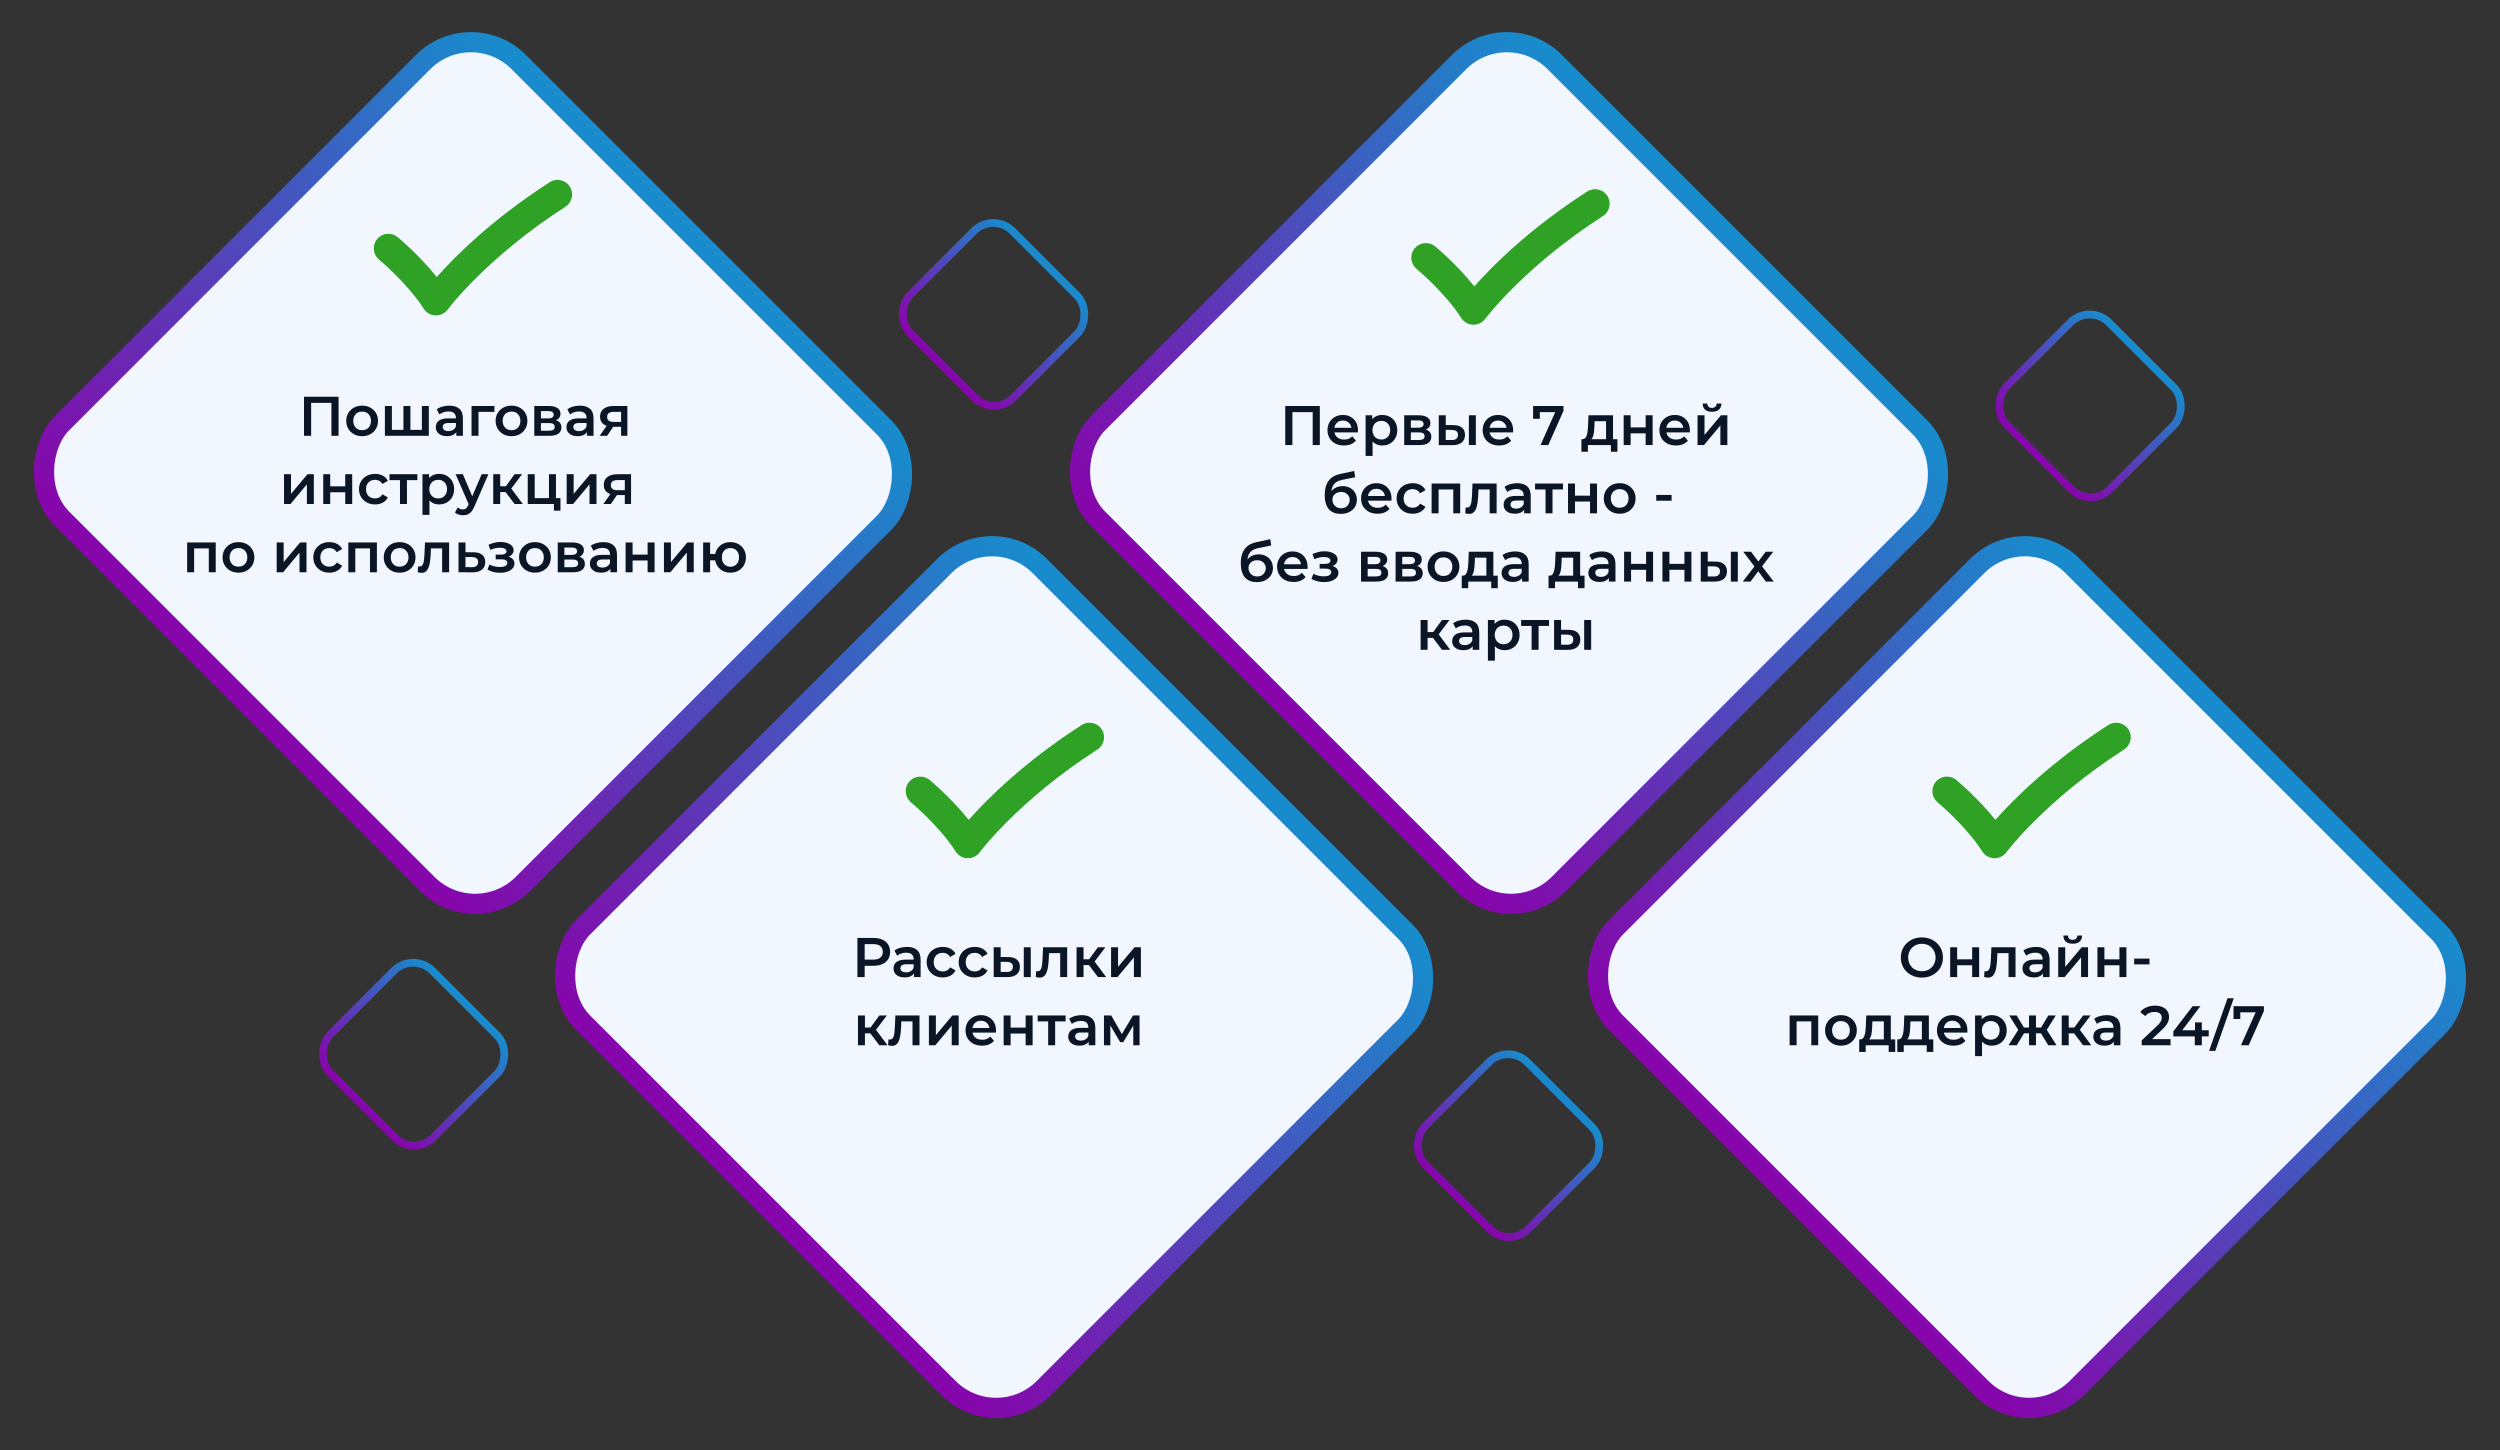 <svg width="1612" height="935" viewBox="0 0 1612 935" fill="none" xmlns="http://www.w3.org/2000/svg">
    <rect x="0" y="0" width="1612" height="935" fill="#333333" stroke="none"/>
    <rect x="266.41" y="613.536" width="94.027" height="93.161" rx="17.5" transform="rotate(45 266.41 613.536)" stroke="url(#paint0_linear_534_491)" stroke-width="5"/>
    <rect x="1347.41" y="195.536" width="94.027" height="93.161" rx="17.5" transform="rotate(45 1347.41 195.536)" stroke="url(#paint1_linear_534_491)" stroke-width="5"/>
    <rect x="972.41" y="672.536" width="94.027" height="93.161" rx="17.5" transform="rotate(45 972.41 672.536)" stroke="url(#paint2_linear_534_491)" stroke-width="5"/>
    <rect x="640.41" y="136.536" width="94.027" height="93.161" rx="17.5" transform="rotate(45 640.41 136.536)" stroke="url(#paint3_linear_534_491)" stroke-width="5"/>
    <rect x="303.66" y="9.192" width="420.23" height="416.44" rx="43.5" transform="rotate(45 303.66 9.192)" fill="#F2F6FF" stroke="url(#paint4_linear_534_491)" stroke-width="13"/>
    <path d="M196.021 281V255.8H218.305V281H213.697V258.608L214.777 259.76H199.549L200.629 258.608V281H196.021ZM233.475 281.252C231.507 281.252 229.755 280.832 228.219 279.992C226.683 279.128 225.471 277.952 224.583 276.464C223.695 274.976 223.251 273.284 223.251 271.388C223.251 269.468 223.695 267.776 224.583 266.312C225.471 264.824 226.683 263.66 228.219 262.82C229.755 261.98 231.507 261.56 233.475 261.56C235.467 261.56 237.231 261.98 238.767 262.82C240.327 263.66 241.539 264.812 242.403 266.276C243.291 267.74 243.735 269.444 243.735 271.388C243.735 273.284 243.291 274.976 242.403 276.464C241.539 277.952 240.327 279.128 238.767 279.992C237.231 280.832 235.467 281.252 233.475 281.252ZM233.475 277.4C234.579 277.4 235.563 277.16 236.427 276.68C237.291 276.2 237.963 275.504 238.443 274.592C238.947 273.68 239.199 272.612 239.199 271.388C239.199 270.14 238.947 269.072 238.443 268.184C237.963 267.272 237.291 266.576 236.427 266.096C235.563 265.616 234.591 265.376 233.511 265.376C232.407 265.376 231.423 265.616 230.559 266.096C229.719 266.576 229.047 267.272 228.543 268.184C228.039 269.072 227.787 270.14 227.787 271.388C227.787 272.612 228.039 273.68 228.543 274.592C229.047 275.504 229.719 276.2 230.559 276.68C231.423 277.16 232.395 277.4 233.475 277.4ZM261.104 277.184L260.132 278.264V261.776H264.632V278.264L263.552 277.184H273.056L272.012 278.264V261.776H276.512V281H248.18V261.776H252.68V278.264L251.636 277.184H261.104ZM294.227 281V277.112L293.975 276.284V269.48C293.975 268.16 293.579 267.14 292.787 266.42C291.995 265.676 290.795 265.304 289.187 265.304C288.107 265.304 287.039 265.472 285.983 265.808C284.951 266.144 284.075 266.612 283.355 267.212L281.591 263.936C282.623 263.144 283.847 262.556 285.263 262.172C286.703 261.764 288.191 261.56 289.727 261.56C292.511 261.56 294.659 262.232 296.171 263.576C297.707 264.896 298.475 266.948 298.475 269.732V281H294.227ZM288.179 281.252C286.739 281.252 285.479 281.012 284.399 280.532C283.319 280.028 282.479 279.344 281.879 278.48C281.303 277.592 281.015 276.596 281.015 275.492C281.015 274.412 281.267 273.44 281.771 272.576C282.299 271.712 283.151 271.028 284.327 270.524C285.503 270.02 287.063 269.768 289.007 269.768H294.587V272.756H289.331C287.795 272.756 286.763 273.008 286.235 273.512C285.707 273.992 285.443 274.592 285.443 275.312C285.443 276.128 285.767 276.776 286.415 277.256C287.063 277.736 287.963 277.976 289.115 277.976C290.219 277.976 291.203 277.724 292.067 277.22C292.955 276.716 293.591 275.972 293.975 274.988L294.731 277.688C294.299 278.816 293.519 279.692 292.391 280.316C291.287 280.94 289.883 281.252 288.179 281.252ZM304.044 281V261.776H318.804V265.592H307.5L308.544 264.584V281H304.044ZM329.803 281.252C327.835 281.252 326.083 280.832 324.547 279.992C323.011 279.128 321.799 277.952 320.911 276.464C320.023 274.976 319.579 273.284 319.579 271.388C319.579 269.468 320.023 267.776 320.911 266.312C321.799 264.824 323.011 263.66 324.547 262.82C326.083 261.98 327.835 261.56 329.803 261.56C331.795 261.56 333.559 261.98 335.095 262.82C336.655 263.66 337.867 264.812 338.731 266.276C339.619 267.74 340.063 269.444 340.063 271.388C340.063 273.284 339.619 274.976 338.731 276.464C337.867 277.952 336.655 279.128 335.095 279.992C333.559 280.832 331.795 281.252 329.803 281.252ZM329.803 277.4C330.907 277.4 331.891 277.16 332.755 276.68C333.619 276.2 334.291 275.504 334.771 274.592C335.275 273.68 335.527 272.612 335.527 271.388C335.527 270.14 335.275 269.072 334.771 268.184C334.291 267.272 333.619 266.576 332.755 266.096C331.891 265.616 330.919 265.376 329.839 265.376C328.735 265.376 327.751 265.616 326.887 266.096C326.047 266.576 325.375 267.272 324.871 268.184C324.367 269.072 324.115 270.14 324.115 271.388C324.115 272.612 324.367 273.68 324.871 274.592C325.375 275.504 326.047 276.2 326.887 276.68C327.751 277.16 328.723 277.4 329.803 277.4ZM344.508 281V261.776H353.904C356.232 261.776 358.056 262.208 359.376 263.072C360.72 263.936 361.392 265.16 361.392 266.744C361.392 268.304 360.768 269.528 359.52 270.416C358.272 271.28 356.616 271.712 354.552 271.712L355.092 270.596C357.42 270.596 359.148 271.028 360.276 271.892C361.428 272.732 362.004 273.968 362.004 275.6C362.004 277.304 361.368 278.636 360.096 279.596C358.824 280.532 356.892 281 354.3 281H344.508ZM348.792 277.724H353.94C355.164 277.724 356.088 277.532 356.712 277.148C357.336 276.74 357.648 276.128 357.648 275.312C357.648 274.448 357.36 273.812 356.784 273.404C356.208 272.996 355.308 272.792 354.084 272.792H348.792V277.724ZM348.792 269.804H353.508C354.66 269.804 355.524 269.6 356.1 269.192C356.7 268.76 357 268.16 357 267.392C357 266.6 356.7 266.012 356.1 265.628C355.524 265.244 354.66 265.052 353.508 265.052H348.792V269.804ZM378.461 281V277.112L378.209 276.284V269.48C378.209 268.16 377.813 267.14 377.021 266.42C376.229 265.676 375.029 265.304 373.421 265.304C372.341 265.304 371.273 265.472 370.217 265.808C369.185 266.144 368.309 266.612 367.589 267.212L365.825 263.936C366.857 263.144 368.081 262.556 369.497 262.172C370.937 261.764 372.425 261.56 373.961 261.56C376.745 261.56 378.893 262.232 380.405 263.576C381.941 264.896 382.709 266.948 382.709 269.732V281H378.461ZM372.413 281.252C370.973 281.252 369.713 281.012 368.633 280.532C367.553 280.028 366.713 279.344 366.113 278.48C365.537 277.592 365.249 276.596 365.249 275.492C365.249 274.412 365.501 273.44 366.005 272.576C366.533 271.712 367.385 271.028 368.561 270.524C369.737 270.02 371.297 269.768 373.241 269.768H378.821V272.756H373.565C372.029 272.756 370.997 273.008 370.469 273.512C369.941 273.992 369.677 274.592 369.677 275.312C369.677 276.128 370.001 276.776 370.649 277.256C371.297 277.736 372.197 277.976 373.349 277.976C374.453 277.976 375.437 277.724 376.301 277.22C377.189 276.716 377.825 275.972 378.209 274.988L378.965 277.688C378.533 278.816 377.753 279.692 376.625 280.316C375.521 280.94 374.117 281.252 372.413 281.252ZM400.482 281V274.448L401.13 275.204H395.37C392.73 275.204 390.654 274.652 389.142 273.548C387.654 272.42 386.91 270.8 386.91 268.688C386.91 266.432 387.702 264.716 389.286 263.54C390.894 262.364 393.03 261.776 395.694 261.776H404.514V281H400.482ZM386.658 281L391.842 273.656H396.45L391.482 281H386.658ZM400.482 273.008V264.368L401.13 265.556H395.838C394.446 265.556 393.366 265.82 392.598 266.348C391.854 266.852 391.482 267.68 391.482 268.832C391.482 270.992 392.886 272.072 395.694 272.072H401.13L400.482 273.008ZM183.141 325V305.776H187.641V318.448L198.261 305.776H202.365V325H197.865V312.328L187.281 325H183.141ZM208.419 325V305.776H212.919V313.588H222.603V305.776H227.103V325H222.603V317.404H212.919V325H208.419ZM241.881 325.252C239.865 325.252 238.065 324.832 236.481 323.992C234.921 323.128 233.697 321.952 232.809 320.464C231.921 318.976 231.477 317.284 231.477 315.388C231.477 313.468 231.921 311.776 232.809 310.312C233.697 308.824 234.921 307.66 236.481 306.82C238.065 305.98 239.865 305.56 241.881 305.56C243.753 305.56 245.397 305.944 246.813 306.712C248.253 307.456 249.345 308.56 250.089 310.024L246.633 312.04C246.057 311.128 245.349 310.456 244.509 310.024C243.693 309.592 242.805 309.376 241.845 309.376C240.741 309.376 239.745 309.616 238.857 310.096C237.969 310.576 237.273 311.272 236.769 312.184C236.265 313.072 236.013 314.14 236.013 315.388C236.013 316.636 236.265 317.716 236.769 318.628C237.273 319.516 237.969 320.2 238.857 320.68C239.745 321.16 240.741 321.4 241.845 321.4C242.805 321.4 243.693 321.184 244.509 320.752C245.349 320.32 246.057 319.648 246.633 318.736L250.089 320.752C249.345 322.192 248.253 323.308 246.813 324.1C245.397 324.868 243.753 325.252 241.881 325.252ZM257.907 325V308.512L258.951 309.592H251.139V305.776H269.139V309.592H261.363L262.407 308.512V325H257.907ZM283.059 325.252C281.499 325.252 280.071 324.892 278.775 324.172C277.503 323.452 276.483 322.372 275.715 320.932C274.971 319.468 274.599 317.62 274.599 315.388C274.599 313.132 274.959 311.284 275.679 309.844C276.423 308.404 277.431 307.336 278.703 306.64C279.975 305.92 281.427 305.56 283.059 305.56C284.955 305.56 286.623 305.968 288.063 306.784C289.527 307.6 290.679 308.74 291.519 310.204C292.383 311.668 292.815 313.396 292.815 315.388C292.815 317.38 292.383 319.12 291.519 320.608C290.679 322.072 289.527 323.212 288.063 324.028C286.623 324.844 284.955 325.252 283.059 325.252ZM272.403 331.984V305.776H276.687V310.312L276.543 315.424L276.903 320.536V331.984H272.403ZM282.555 321.4C283.635 321.4 284.595 321.16 285.435 320.68C286.299 320.2 286.983 319.504 287.487 318.592C287.991 317.68 288.243 316.612 288.243 315.388C288.243 314.14 287.991 313.072 287.487 312.184C286.983 311.272 286.299 310.576 285.435 310.096C284.595 309.616 283.635 309.376 282.555 309.376C281.475 309.376 280.503 309.616 279.639 310.096C278.775 310.576 278.091 311.272 277.587 312.184C277.083 313.072 276.831 314.14 276.831 315.388C276.831 316.612 277.083 317.68 277.587 318.592C278.091 319.504 278.775 320.2 279.639 320.68C280.503 321.16 281.475 321.4 282.555 321.4ZM298.494 332.236C297.558 332.236 296.622 332.08 295.686 331.768C294.75 331.456 293.97 331.024 293.346 330.472L295.146 327.16C295.602 327.568 296.118 327.892 296.694 328.132C297.27 328.372 297.858 328.492 298.458 328.492C299.274 328.492 299.934 328.288 300.438 327.88C300.942 327.472 301.41 326.788 301.842 325.828L302.958 323.308L303.318 322.768L310.59 305.776H314.91L305.91 326.548C305.31 327.988 304.638 329.128 303.894 329.968C303.174 330.808 302.358 331.396 301.446 331.732C300.558 332.068 299.574 332.236 298.494 332.236ZM302.454 325.684L293.778 305.776H298.458L305.514 322.372L302.454 325.684ZM331.824 325L324.876 315.784L328.548 313.516L337.116 325H331.824ZM318.036 325V305.776H322.536V325H318.036ZM321.204 317.296V313.552H327.72V317.296H321.204ZM328.98 315.928L324.768 315.424L331.824 305.776H336.648L328.98 315.928ZM340.29 325V305.776H344.79V321.184H353.97V305.776H358.47V325H340.29ZM357.174 329.284V324.892L358.218 325H353.97V321.184H361.386V329.284H357.174ZM365.391 325V305.776H369.891V318.448L380.511 305.776H384.615V325H380.115V312.328L369.531 325H365.391ZM402.873 325V318.448L403.521 319.204H397.761C395.121 319.204 393.045 318.652 391.533 317.548C390.045 316.42 389.301 314.8 389.301 312.688C389.301 310.432 390.093 308.716 391.677 307.54C393.285 306.364 395.421 305.776 398.085 305.776H406.905V325H402.873ZM389.049 325L394.233 317.656H398.841L393.873 325H389.049ZM402.873 317.008V308.368L403.521 309.556H398.229C396.837 309.556 395.757 309.82 394.989 310.348C394.245 310.852 393.873 311.68 393.873 312.832C393.873 314.992 395.277 316.072 398.085 316.072H403.521L402.873 317.008ZM120.669 369V349.776H139.101V369H134.637V352.548L135.681 353.592H124.125L125.169 352.548V369H120.669ZM153.74 369.252C151.772 369.252 150.02 368.832 148.484 367.992C146.948 367.128 145.736 365.952 144.848 364.464C143.96 362.976 143.516 361.284 143.516 359.388C143.516 357.468 143.96 355.776 144.848 354.312C145.736 352.824 146.948 351.66 148.484 350.82C150.02 349.98 151.772 349.56 153.74 349.56C155.732 349.56 157.496 349.98 159.032 350.82C160.592 351.66 161.804 352.812 162.668 354.276C163.556 355.74 164 357.444 164 359.388C164 361.284 163.556 362.976 162.668 364.464C161.804 365.952 160.592 367.128 159.032 367.992C157.496 368.832 155.732 369.252 153.74 369.252ZM153.74 365.4C154.844 365.4 155.828 365.16 156.692 364.68C157.556 364.2 158.228 363.504 158.708 362.592C159.212 361.68 159.464 360.612 159.464 359.388C159.464 358.14 159.212 357.072 158.708 356.184C158.228 355.272 157.556 354.576 156.692 354.096C155.828 353.616 154.856 353.376 153.776 353.376C152.672 353.376 151.688 353.616 150.824 354.096C149.984 354.576 149.312 355.272 148.808 356.184C148.304 357.072 148.052 358.14 148.052 359.388C148.052 360.612 148.304 361.68 148.808 362.592C149.312 363.504 149.984 364.2 150.824 364.68C151.688 365.16 152.66 365.4 153.74 365.4ZM178.395 369V349.776H182.895V362.448L193.515 349.776H197.619V369H193.119V356.328L182.535 369H178.395ZM212.42 369.252C210.404 369.252 208.604 368.832 207.02 367.992C205.46 367.128 204.236 365.952 203.348 364.464C202.46 362.976 202.016 361.284 202.016 359.388C202.016 357.468 202.46 355.776 203.348 354.312C204.236 352.824 205.46 351.66 207.02 350.82C208.604 349.98 210.404 349.56 212.42 349.56C214.292 349.56 215.936 349.944 217.352 350.712C218.792 351.456 219.884 352.56 220.628 354.024L217.172 356.04C216.596 355.128 215.888 354.456 215.048 354.024C214.232 353.592 213.344 353.376 212.384 353.376C211.28 353.376 210.284 353.616 209.396 354.096C208.508 354.576 207.812 355.272 207.308 356.184C206.804 357.072 206.552 358.14 206.552 359.388C206.552 360.636 206.804 361.716 207.308 362.628C207.812 363.516 208.508 364.2 209.396 364.68C210.284 365.16 211.28 365.4 212.384 365.4C213.344 365.4 214.232 365.184 215.048 364.752C215.888 364.32 216.596 363.648 217.172 362.736L220.628 364.752C219.884 366.192 218.792 367.308 217.352 368.1C215.936 368.868 214.292 369.252 212.42 369.252ZM224.59 369V349.776H243.022V369H238.558V352.548L239.602 353.592H228.046L229.09 352.548V369H224.59ZM257.662 369.252C255.694 369.252 253.942 368.832 252.406 367.992C250.87 367.128 249.658 365.952 248.77 364.464C247.882 362.976 247.438 361.284 247.438 359.388C247.438 357.468 247.882 355.776 248.77 354.312C249.658 352.824 250.87 351.66 252.406 350.82C253.942 349.98 255.694 349.56 257.662 349.56C259.654 349.56 261.418 349.98 262.954 350.82C264.514 351.66 265.726 352.812 266.59 354.276C267.478 355.74 267.922 357.444 267.922 359.388C267.922 361.284 267.478 362.976 266.59 364.464C265.726 365.952 264.514 367.128 262.954 367.992C261.418 368.832 259.654 369.252 257.662 369.252ZM257.662 365.4C258.766 365.4 259.75 365.16 260.614 364.68C261.478 364.2 262.15 363.504 262.63 362.592C263.134 361.68 263.386 360.612 263.386 359.388C263.386 358.14 263.134 357.072 262.63 356.184C262.15 355.272 261.478 354.576 260.614 354.096C259.75 353.616 258.778 353.376 257.698 353.376C256.594 353.376 255.61 353.616 254.746 354.096C253.906 354.576 253.234 355.272 252.73 356.184C252.226 357.072 251.974 358.14 251.974 359.388C251.974 360.612 252.226 361.68 252.73 362.592C253.234 363.504 253.906 364.2 254.746 364.68C255.61 365.16 256.582 365.4 257.662 365.4ZM269.349 368.964L269.565 365.184C269.733 365.208 269.889 365.232 270.033 365.256C270.177 365.28 270.309 365.292 270.429 365.292C271.173 365.292 271.749 365.064 272.157 364.608C272.565 364.152 272.865 363.54 273.057 362.772C273.273 361.98 273.417 361.104 273.489 360.144C273.585 359.16 273.657 358.176 273.705 357.192L274.029 349.776H289.581V369H285.081V352.368L286.125 353.592H276.981L277.953 352.332L277.701 357.408C277.629 359.112 277.485 360.696 277.269 362.16C277.077 363.6 276.765 364.86 276.333 365.94C275.925 367.02 275.349 367.86 274.605 368.46C273.885 369.06 272.961 369.36 271.833 369.36C271.473 369.36 271.077 369.324 270.645 369.252C270.237 369.18 269.805 369.084 269.349 368.964ZM305.289 356.112C307.761 356.112 309.645 356.664 310.941 357.768C312.237 358.872 312.885 360.432 312.885 362.448C312.885 364.536 312.165 366.168 310.725 367.344C309.285 368.496 307.257 369.06 304.641 369.036L295.641 369V349.776H300.141V356.076L305.289 356.112ZM304.245 365.724C305.565 365.748 306.573 365.472 307.269 364.896C307.965 364.32 308.313 363.48 308.313 362.376C308.313 361.272 307.965 360.48 307.269 360C306.597 359.496 305.589 359.232 304.245 359.208L300.141 359.172V365.688L304.245 365.724ZM322.538 369.324C321.074 369.324 319.622 369.156 318.182 368.82C316.766 368.46 315.482 367.956 314.33 367.308L315.59 363.96C316.526 364.488 317.582 364.896 318.758 365.184C319.934 365.472 321.11 365.616 322.286 365.616C323.294 365.616 324.158 365.52 324.878 365.328C325.598 365.112 326.15 364.8 326.534 364.392C326.942 363.984 327.146 363.516 327.146 362.988C327.146 362.22 326.81 361.644 326.138 361.26C325.49 360.852 324.554 360.648 323.33 360.648H319.622V357.624H322.97C323.738 357.624 324.386 357.54 324.914 357.372C325.466 357.204 325.886 356.952 326.174 356.616C326.462 356.28 326.606 355.884 326.606 355.428C326.606 354.972 326.426 354.576 326.066 354.24C325.73 353.88 325.238 353.616 324.59 353.448C323.942 353.256 323.162 353.16 322.25 353.16C321.29 353.16 320.294 353.28 319.262 353.52C318.254 353.76 317.222 354.108 316.166 354.564L315.014 351.252C316.238 350.7 317.426 350.28 318.578 349.992C319.754 349.68 320.918 349.512 322.07 349.488C323.822 349.416 325.382 349.596 326.75 350.028C328.118 350.46 329.198 351.084 329.99 351.9C330.782 352.716 331.178 353.676 331.178 354.78C331.178 355.692 330.89 356.52 330.314 357.264C329.762 357.984 328.994 358.548 328.01 358.956C327.05 359.364 325.946 359.568 324.698 359.568L324.842 358.596C326.978 358.596 328.658 359.028 329.882 359.892C331.106 360.732 331.718 361.884 331.718 363.348C331.718 364.524 331.322 365.568 330.53 366.48C329.738 367.368 328.646 368.064 327.254 368.568C325.886 369.072 324.314 369.324 322.538 369.324ZM344.92 369.252C342.952 369.252 341.2 368.832 339.664 367.992C338.128 367.128 336.916 365.952 336.028 364.464C335.14 362.976 334.696 361.284 334.696 359.388C334.696 357.468 335.14 355.776 336.028 354.312C336.916 352.824 338.128 351.66 339.664 350.82C341.2 349.98 342.952 349.56 344.92 349.56C346.912 349.56 348.676 349.98 350.212 350.82C351.772 351.66 352.984 352.812 353.848 354.276C354.736 355.74 355.18 357.444 355.18 359.388C355.18 361.284 354.736 362.976 353.848 364.464C352.984 365.952 351.772 367.128 350.212 367.992C348.676 368.832 346.912 369.252 344.92 369.252ZM344.92 365.4C346.024 365.4 347.008 365.16 347.872 364.68C348.736 364.2 349.408 363.504 349.888 362.592C350.392 361.68 350.644 360.612 350.644 359.388C350.644 358.14 350.392 357.072 349.888 356.184C349.408 355.272 348.736 354.576 347.872 354.096C347.008 353.616 346.036 353.376 344.956 353.376C343.852 353.376 342.868 353.616 342.004 354.096C341.164 354.576 340.492 355.272 339.988 356.184C339.484 357.072 339.232 358.14 339.232 359.388C339.232 360.612 339.484 361.68 339.988 362.592C340.492 363.504 341.164 364.2 342.004 364.68C342.868 365.16 343.84 365.4 344.92 365.4ZM359.626 369V349.776H369.022C371.35 349.776 373.174 350.208 374.494 351.072C375.838 351.936 376.51 353.16 376.51 354.744C376.51 356.304 375.886 357.528 374.638 358.416C373.39 359.28 371.734 359.712 369.67 359.712L370.21 358.596C372.538 358.596 374.266 359.028 375.394 359.892C376.546 360.732 377.122 361.968 377.122 363.6C377.122 365.304 376.486 366.636 375.214 367.596C373.942 368.532 372.01 369 369.418 369H359.626ZM363.91 365.724H369.058C370.282 365.724 371.206 365.532 371.83 365.148C372.454 364.74 372.766 364.128 372.766 363.312C372.766 362.448 372.478 361.812 371.902 361.404C371.326 360.996 370.426 360.792 369.202 360.792H363.91V365.724ZM363.91 357.804H368.626C369.778 357.804 370.642 357.6 371.218 357.192C371.818 356.76 372.118 356.16 372.118 355.392C372.118 354.6 371.818 354.012 371.218 353.628C370.642 353.244 369.778 353.052 368.626 353.052H363.91V357.804ZM393.579 369V365.112L393.327 364.284V357.48C393.327 356.16 392.931 355.14 392.139 354.42C391.347 353.676 390.147 353.304 388.539 353.304C387.459 353.304 386.391 353.472 385.335 353.808C384.303 354.144 383.427 354.612 382.707 355.212L380.943 351.936C381.975 351.144 383.199 350.556 384.615 350.172C386.055 349.764 387.543 349.56 389.079 349.56C391.863 349.56 394.011 350.232 395.523 351.576C397.059 352.896 397.827 354.948 397.827 357.732V369H393.579ZM387.531 369.252C386.091 369.252 384.831 369.012 383.751 368.532C382.671 368.028 381.831 367.344 381.231 366.48C380.655 365.592 380.367 364.596 380.367 363.492C380.367 362.412 380.619 361.44 381.123 360.576C381.651 359.712 382.503 359.028 383.679 358.524C384.855 358.02 386.415 357.768 388.359 357.768H393.939V360.756H388.683C387.147 360.756 386.115 361.008 385.587 361.512C385.059 361.992 384.795 362.592 384.795 363.312C384.795 364.128 385.119 364.776 385.767 365.256C386.415 365.736 387.315 365.976 388.467 365.976C389.571 365.976 390.555 365.724 391.419 365.22C392.307 364.716 392.943 363.972 393.327 362.988L394.083 365.688C393.651 366.816 392.871 367.692 391.743 368.316C390.639 368.94 389.235 369.252 387.531 369.252ZM403.395 369V349.776H407.895V357.588H417.579V349.776H422.079V369H417.579V361.404H407.895V369H403.395ZM428.11 369V349.776H432.61V362.448L443.23 349.776H447.334V369H442.834V356.328L432.25 369H428.11ZM453.387 369V349.776H457.887V357.228H463.611V361.296H457.887V369H453.387ZM470.955 369.252C469.035 369.252 467.319 368.832 465.807 367.992C464.319 367.128 463.143 365.952 462.279 364.464C461.415 362.976 460.983 361.284 460.983 359.388C460.983 357.468 461.415 355.764 462.279 354.276C463.143 352.788 464.319 351.636 465.807 350.82C467.319 349.98 469.035 349.56 470.955 349.56C472.899 349.56 474.615 349.98 476.103 350.82C477.615 351.636 478.803 352.788 479.667 354.276C480.531 355.764 480.963 357.468 480.963 359.388C480.963 361.284 480.531 362.988 479.667 364.5C478.803 365.988 477.615 367.152 476.103 367.992C474.615 368.832 472.899 369.252 470.955 369.252ZM470.955 365.436C472.035 365.436 472.983 365.184 473.799 364.68C474.639 364.176 475.299 363.48 475.779 362.592C476.259 361.704 476.499 360.636 476.499 359.388C476.499 358.14 476.259 357.072 475.779 356.184C475.299 355.272 474.639 354.576 473.799 354.096C472.983 353.616 472.047 353.376 470.991 353.376C469.935 353.376 468.987 353.616 468.147 354.096C467.307 354.576 466.647 355.272 466.167 356.184C465.687 357.072 465.447 358.14 465.447 359.388C465.447 360.636 465.687 361.704 466.167 362.592C466.647 363.48 467.307 364.176 468.147 364.68C468.987 365.184 469.923 365.436 470.955 365.436Z" fill="#0A1526"/>
    <g clip-path="url(#clip0_534_491)">
        <path d="M281.13 203.38C281.02 203.38 280.91 203.38 280.81 203.38C277.72 203.27 274.87 201.66 273.21 199.05C262.8 182.72 244.58 167.52 244.4 167.37C240.41 164.06 239.85 158.14 243.16 154.14C246.47 150.15 252.39 149.59 256.38 152.89C257.06 153.45 270.26 164.44 281.62 178.64C293.14 165.64 317.08 141.51 354.43 117.49C358.79 114.68 364.61 115.95 367.41 120.31C370.22 124.67 368.95 130.49 364.59 133.29C313.89 165.9 288.93 199.23 288.69 199.56C286.92 201.96 284.11 203.37 281.13 203.37V203.38Z" fill="#2FA124"/>
    </g>
    <rect x="971.66" y="9.192" width="420.23" height="416.44" rx="43.5" transform="rotate(45 971.66 9.192)" fill="#F2F6FF" stroke="url(#paint5_linear_534_491)" stroke-width="13"/>
    <path d="M828.736 287V261.8H851.02V287H846.412V264.608L847.492 265.76H832.264L833.344 264.608V287H828.736ZM866.586 287.252C864.45 287.252 862.578 286.832 860.97 285.992C859.386 285.128 858.15 283.952 857.262 282.464C856.398 280.976 855.966 279.284 855.966 277.388C855.966 275.468 856.386 273.776 857.226 272.312C858.09 270.824 859.266 269.66 860.754 268.82C862.266 267.98 863.982 267.56 865.902 267.56C867.774 267.56 869.442 267.968 870.906 268.784C872.37 269.6 873.522 270.752 874.362 272.24C875.202 273.728 875.622 275.48 875.622 277.496C875.622 277.688 875.61 277.904 875.586 278.144C875.586 278.384 875.574 278.612 875.55 278.828H859.53V275.84H873.174L871.41 276.776C871.434 275.672 871.206 274.7 870.726 273.86C870.246 273.02 869.586 272.36 868.746 271.88C867.93 271.4 866.982 271.16 865.902 271.16C864.798 271.16 863.826 271.4 862.986 271.88C862.17 272.36 861.522 273.032 861.042 273.896C860.586 274.736 860.358 275.732 860.358 276.884V277.604C860.358 278.756 860.622 279.776 861.15 280.664C861.678 281.552 862.422 282.236 863.382 282.716C864.342 283.196 865.446 283.436 866.694 283.436C867.774 283.436 868.746 283.268 869.61 282.932C870.474 282.596 871.242 282.068 871.914 281.348L874.326 284.12C873.462 285.128 872.37 285.908 871.05 286.46C869.754 286.988 868.266 287.252 866.586 287.252ZM891.2 287.252C889.64 287.252 888.212 286.892 886.916 286.172C885.644 285.452 884.624 284.372 883.856 282.932C883.112 281.468 882.74 279.62 882.74 277.388C882.74 275.132 883.1 273.284 883.82 271.844C884.564 270.404 885.572 269.336 886.844 268.64C888.116 267.92 889.568 267.56 891.2 267.56C893.096 267.56 894.764 267.968 896.204 268.784C897.668 269.6 898.82 270.74 899.66 272.204C900.524 273.668 900.956 275.396 900.956 277.388C900.956 279.38 900.524 281.12 899.66 282.608C898.82 284.072 897.668 285.212 896.204 286.028C894.764 286.844 893.096 287.252 891.2 287.252ZM880.544 293.984V267.776H884.828V272.312L884.684 277.424L885.044 282.536V293.984H880.544ZM890.696 283.4C891.776 283.4 892.736 283.16 893.576 282.68C894.44 282.2 895.124 281.504 895.628 280.592C896.132 279.68 896.384 278.612 896.384 277.388C896.384 276.14 896.132 275.072 895.628 274.184C895.124 273.272 894.44 272.576 893.576 272.096C892.736 271.616 891.776 271.376 890.696 271.376C889.616 271.376 888.644 271.616 887.78 272.096C886.916 272.576 886.232 273.272 885.728 274.184C885.224 275.072 884.972 276.14 884.972 277.388C884.972 278.612 885.224 279.68 885.728 280.592C886.232 281.504 886.916 282.2 887.78 282.68C888.644 283.16 889.616 283.4 890.696 283.4ZM905.434 287V267.776H914.83C917.158 267.776 918.982 268.208 920.302 269.072C921.646 269.936 922.318 271.16 922.318 272.744C922.318 274.304 921.694 275.528 920.446 276.416C919.198 277.28 917.542 277.712 915.478 277.712L916.018 276.596C918.346 276.596 920.074 277.028 921.202 277.892C922.354 278.732 922.93 279.968 922.93 281.6C922.93 283.304 922.294 284.636 921.022 285.596C919.75 286.532 917.818 287 915.226 287H905.434ZM909.718 283.724H914.866C916.09 283.724 917.014 283.532 917.638 283.148C918.262 282.74 918.574 282.128 918.574 281.312C918.574 280.448 918.286 279.812 917.71 279.404C917.134 278.996 916.234 278.792 915.01 278.792H909.718V283.724ZM909.718 275.804H914.434C915.586 275.804 916.45 275.6 917.026 275.192C917.626 274.76 917.926 274.16 917.926 273.392C917.926 272.6 917.626 272.012 917.026 271.628C916.45 271.244 915.586 271.052 914.434 271.052H909.718V275.804ZM947.127 287V267.776H951.627V287H947.127ZM937.083 274.112C939.555 274.112 941.427 274.664 942.699 275.768C943.995 276.872 944.643 278.432 944.643 280.448C944.643 282.536 943.923 284.168 942.483 285.344C941.067 286.496 939.051 287.06 936.435 287.036L927.723 287V267.776H932.223V274.076L937.083 274.112ZM936.039 283.724C937.359 283.748 938.367 283.472 939.063 282.896C939.759 282.32 940.107 281.48 940.107 280.376C940.107 279.272 939.759 278.48 939.063 278C938.391 277.496 937.383 277.232 936.039 277.208L932.223 277.172V283.688L936.039 283.724ZM966.64 287.252C964.504 287.252 962.632 286.832 961.024 285.992C959.44 285.128 958.204 283.952 957.316 282.464C956.452 280.976 956.02 279.284 956.02 277.388C956.02 275.468 956.44 273.776 957.28 272.312C958.144 270.824 959.32 269.66 960.808 268.82C962.32 267.98 964.036 267.56 965.956 267.56C967.828 267.56 969.496 267.968 970.96 268.784C972.424 269.6 973.576 270.752 974.416 272.24C975.256 273.728 975.676 275.48 975.676 277.496C975.676 277.688 975.664 277.904 975.64 278.144C975.64 278.384 975.628 278.612 975.604 278.828H959.584V275.84H973.228L971.464 276.776C971.488 275.672 971.26 274.7 970.78 273.86C970.3 273.02 969.64 272.36 968.8 271.88C967.984 271.4 967.036 271.16 965.956 271.16C964.852 271.16 963.88 271.4 963.04 271.88C962.224 272.36 961.576 273.032 961.096 273.896C960.64 274.736 960.412 275.732 960.412 276.884V277.604C960.412 278.756 960.676 279.776 961.204 280.664C961.732 281.552 962.476 282.236 963.436 282.716C964.396 283.196 965.5 283.436 966.748 283.436C967.828 283.436 968.8 283.268 969.664 282.932C970.528 282.596 971.296 282.068 971.968 281.348L974.38 284.12C973.516 285.128 972.424 285.908 971.104 286.46C969.808 286.988 968.32 287.252 966.64 287.252ZM993.319 287L1003.72 263.672L1004.95 265.76H990.655L992.887 263.492V270.044H988.531V261.8H1008.12V264.932L998.323 287H993.319ZM1035.58 284.912V271.592H1028.2L1028.09 274.688C1028.04 275.792 1027.97 276.86 1027.87 277.892C1027.78 278.9 1027.62 279.836 1027.4 280.7C1027.19 281.54 1026.88 282.236 1026.47 282.788C1026.06 283.34 1025.52 283.7 1024.85 283.868L1020.38 283.184C1021.1 283.184 1021.68 282.956 1022.11 282.5C1022.57 282.02 1022.92 281.372 1023.16 280.556C1023.42 279.716 1023.61 278.768 1023.73 277.712C1023.85 276.632 1023.94 275.516 1023.98 274.364L1024.24 267.776H1040.08V284.912H1035.58ZM1019.7 291.284V283.184H1042.92V291.284H1038.71V287H1023.88V291.284H1019.7ZM1046.94 287V267.776H1051.44V275.588H1061.12V267.776H1065.62V287H1061.12V279.404H1051.44V287H1046.94ZM1080.62 287.252C1078.48 287.252 1076.61 286.832 1075 285.992C1073.42 285.128 1072.18 283.952 1071.29 282.464C1070.43 280.976 1070 279.284 1070 277.388C1070 275.468 1070.42 273.776 1071.26 272.312C1072.12 270.824 1073.3 269.66 1074.78 268.82C1076.3 267.98 1078.01 267.56 1079.93 267.56C1081.8 267.56 1083.47 267.968 1084.94 268.784C1086.4 269.6 1087.55 270.752 1088.39 272.24C1089.23 273.728 1089.65 275.48 1089.65 277.496C1089.65 277.688 1089.64 277.904 1089.62 278.144C1089.62 278.384 1089.6 278.612 1089.58 278.828H1073.56V275.84H1087.2L1085.44 276.776C1085.46 275.672 1085.24 274.7 1084.76 273.86C1084.28 273.02 1083.62 272.36 1082.78 271.88C1081.96 271.4 1081.01 271.16 1079.93 271.16C1078.83 271.16 1077.86 271.4 1077.02 271.88C1076.2 272.36 1075.55 273.032 1075.07 273.896C1074.62 274.736 1074.39 275.732 1074.39 276.884V277.604C1074.39 278.756 1074.65 279.776 1075.18 280.664C1075.71 281.552 1076.45 282.236 1077.41 282.716C1078.37 283.196 1079.48 283.436 1080.72 283.436C1081.8 283.436 1082.78 283.268 1083.64 282.932C1084.5 282.596 1085.27 282.068 1085.94 281.348L1088.36 284.12C1087.49 285.128 1086.4 285.908 1085.08 286.46C1083.78 286.988 1082.3 287.252 1080.62 287.252ZM1094.57 287V267.776H1099.07V280.448L1109.69 267.776H1113.8V287H1109.3V274.328L1098.71 287H1094.57ZM1103.9 265.508C1101.98 265.508 1100.5 265.064 1099.47 264.176C1098.44 263.264 1097.91 261.944 1097.89 260.216H1100.87C1100.9 261.08 1101.16 261.764 1101.67 262.268C1102.19 262.772 1102.93 263.024 1103.86 263.024C1104.77 263.024 1105.49 262.772 1106.02 262.268C1106.57 261.764 1106.86 261.08 1106.89 260.216H1109.95C1109.92 261.944 1109.38 263.264 1108.33 264.176C1107.29 265.064 1105.82 265.508 1103.9 265.508ZM864.429 331.36C862.845 331.36 861.429 331.12 860.181 330.64C858.933 330.16 857.853 329.428 856.941 328.444C856.053 327.436 855.369 326.164 854.889 324.628C854.409 323.092 854.169 321.268 854.169 319.156C854.169 317.62 854.301 316.216 854.565 314.944C854.829 313.672 855.225 312.532 855.753 311.524C856.281 310.492 856.941 309.58 857.733 308.788C858.549 307.996 859.497 307.336 860.577 306.808C861.657 306.28 862.881 305.872 864.249 305.584L873.177 303.676L873.825 307.708L865.725 309.364C865.269 309.46 864.717 309.604 864.069 309.796C863.445 309.964 862.797 310.228 862.125 310.588C861.477 310.924 860.865 311.416 860.289 312.064C859.737 312.688 859.281 313.504 858.921 314.512C858.585 315.496 858.417 316.732 858.417 318.22C858.417 318.676 858.429 319.024 858.453 319.264C858.501 319.48 858.537 319.72 858.561 319.984C858.609 320.224 858.633 320.584 858.633 321.064L856.941 319.3C857.421 318.076 858.081 317.032 858.921 316.168C859.785 315.28 860.781 314.608 861.909 314.152C863.061 313.672 864.309 313.432 865.653 313.432C867.453 313.432 869.049 313.804 870.441 314.548C871.833 315.292 872.925 316.336 873.717 317.68C874.509 319.024 874.905 320.548 874.905 322.252C874.905 324.028 874.473 325.6 873.609 326.968C872.745 328.336 871.521 329.416 869.937 330.208C868.377 330.976 866.541 331.36 864.429 331.36ZM864.789 327.724C865.869 327.724 866.817 327.496 867.633 327.04C868.473 326.56 869.121 325.912 869.577 325.096C870.057 324.28 870.297 323.368 870.297 322.36C870.297 321.352 870.057 320.476 869.577 319.732C869.121 318.964 868.473 318.352 867.633 317.896C866.817 317.44 865.845 317.212 864.717 317.212C863.637 317.212 862.665 317.428 861.801 317.86C860.961 318.292 860.301 318.892 859.821 319.66C859.365 320.404 859.137 321.268 859.137 322.252C859.137 323.26 859.377 324.184 859.857 325.024C860.337 325.864 860.997 326.524 861.837 327.004C862.701 327.484 863.685 327.724 864.789 327.724ZM888.224 331.252C886.088 331.252 884.216 330.832 882.608 329.992C881.024 329.128 879.788 327.952 878.9 326.464C878.036 324.976 877.604 323.284 877.604 321.388C877.604 319.468 878.024 317.776 878.864 316.312C879.728 314.824 880.904 313.66 882.392 312.82C883.904 311.98 885.62 311.56 887.54 311.56C889.412 311.56 891.08 311.968 892.544 312.784C894.008 313.6 895.16 314.752 896 316.24C896.84 317.728 897.26 319.48 897.26 321.496C897.26 321.688 897.248 321.904 897.224 322.144C897.224 322.384 897.212 322.612 897.188 322.828H881.168V319.84H894.812L893.048 320.776C893.072 319.672 892.844 318.7 892.364 317.86C891.884 317.02 891.224 316.36 890.384 315.88C889.568 315.4 888.62 315.16 887.54 315.16C886.436 315.16 885.464 315.4 884.624 315.88C883.808 316.36 883.16 317.032 882.68 317.896C882.224 318.736 881.996 319.732 881.996 320.884V321.604C881.996 322.756 882.26 323.776 882.788 324.664C883.316 325.552 884.06 326.236 885.02 326.716C885.98 327.196 887.084 327.436 888.332 327.436C889.412 327.436 890.384 327.268 891.248 326.932C892.112 326.596 892.88 326.068 893.552 325.348L895.964 328.12C895.1 329.128 894.008 329.908 892.688 330.46C891.392 330.988 889.904 331.252 888.224 331.252ZM910.93 331.252C908.914 331.252 907.114 330.832 905.53 329.992C903.97 329.128 902.746 327.952 901.858 326.464C900.97 324.976 900.526 323.284 900.526 321.388C900.526 319.468 900.97 317.776 901.858 316.312C902.746 314.824 903.97 313.66 905.53 312.82C907.114 311.98 908.914 311.56 910.93 311.56C912.802 311.56 914.446 311.944 915.862 312.712C917.302 313.456 918.394 314.56 919.138 316.024L915.682 318.04C915.106 317.128 914.398 316.456 913.558 316.024C912.742 315.592 911.854 315.376 910.894 315.376C909.79 315.376 908.794 315.616 907.906 316.096C907.018 316.576 906.322 317.272 905.818 318.184C905.314 319.072 905.062 320.14 905.062 321.388C905.062 322.636 905.314 323.716 905.818 324.628C906.322 325.516 907.018 326.2 907.906 326.68C908.794 327.16 909.79 327.4 910.894 327.4C911.854 327.4 912.742 327.184 913.558 326.752C914.398 326.32 915.106 325.648 915.682 324.736L919.138 326.752C918.394 328.192 917.302 329.308 915.862 330.1C914.446 330.868 912.802 331.252 910.93 331.252ZM923.1 331V311.776H941.532V331H937.068V314.548L938.112 315.592H926.556L927.6 314.548V331H923.1ZM944.796 330.964L945.012 327.184C945.18 327.208 945.336 327.232 945.48 327.256C945.624 327.28 945.756 327.292 945.876 327.292C946.62 327.292 947.196 327.064 947.604 326.608C948.012 326.152 948.312 325.54 948.504 324.772C948.72 323.98 948.864 323.104 948.936 322.144C949.032 321.16 949.104 320.176 949.152 319.192L949.476 311.776H965.028V331H960.528V314.368L961.572 315.592H952.428L953.4 314.332L953.148 319.408C953.076 321.112 952.932 322.696 952.716 324.16C952.524 325.6 952.212 326.86 951.78 327.94C951.372 329.02 950.796 329.86 950.052 330.46C949.332 331.06 948.408 331.36 947.28 331.36C946.92 331.36 946.524 331.324 946.092 331.252C945.684 331.18 945.252 331.084 944.796 330.964ZM982.752 331V327.112L982.5 326.284V319.48C982.5 318.16 982.104 317.14 981.312 316.42C980.52 315.676 979.32 315.304 977.712 315.304C976.632 315.304 975.564 315.472 974.508 315.808C973.476 316.144 972.6 316.612 971.88 317.212L970.116 313.936C971.148 313.144 972.372 312.556 973.788 312.172C975.228 311.764 976.716 311.56 978.252 311.56C981.036 311.56 983.184 312.232 984.696 313.576C986.232 314.896 987 316.948 987 319.732V331H982.752ZM976.704 331.252C975.264 331.252 974.004 331.012 972.924 330.532C971.844 330.028 971.004 329.344 970.404 328.48C969.828 327.592 969.54 326.596 969.54 325.492C969.54 324.412 969.792 323.44 970.296 322.576C970.824 321.712 971.676 321.028 972.852 320.524C974.028 320.02 975.588 319.768 977.532 319.768H983.112V322.756H977.856C976.32 322.756 975.288 323.008 974.76 323.512C974.232 323.992 973.968 324.592 973.968 325.312C973.968 326.128 974.292 326.776 974.94 327.256C975.588 327.736 976.488 327.976 977.64 327.976C978.744 327.976 979.728 327.724 980.592 327.22C981.48 326.716 982.116 325.972 982.5 324.988L983.256 327.688C982.824 328.816 982.044 329.692 980.916 330.316C979.812 330.94 978.408 331.252 976.704 331.252ZM996.565 331V314.512L997.609 315.592H989.797V311.776H1007.8V315.592H1000.02L1001.06 314.512V331H996.565ZM1011.06 331V311.776H1015.56V319.588H1025.25V311.776H1029.75V331H1025.25V323.404H1015.56V331H1011.06ZM1044.34 331.252C1042.38 331.252 1040.62 330.832 1039.09 329.992C1037.55 329.128 1036.34 327.952 1035.45 326.464C1034.56 324.976 1034.12 323.284 1034.12 321.388C1034.12 319.468 1034.56 317.776 1035.45 316.312C1036.34 314.824 1037.55 313.66 1039.09 312.82C1040.62 311.98 1042.38 311.56 1044.34 311.56C1046.34 311.56 1048.1 311.98 1049.64 312.82C1051.2 313.66 1052.41 314.812 1053.27 316.276C1054.16 317.74 1054.6 319.444 1054.6 321.388C1054.6 323.284 1054.16 324.976 1053.27 326.464C1052.41 327.952 1051.2 329.128 1049.64 329.992C1048.1 330.832 1046.34 331.252 1044.34 331.252ZM1044.34 327.4C1045.45 327.4 1046.43 327.16 1047.3 326.68C1048.16 326.2 1048.83 325.504 1049.31 324.592C1049.82 323.68 1050.07 322.612 1050.07 321.388C1050.07 320.14 1049.82 319.072 1049.31 318.184C1048.83 317.272 1048.16 316.576 1047.3 316.096C1046.43 315.616 1045.46 315.376 1044.38 315.376C1043.28 315.376 1042.29 315.616 1041.43 316.096C1040.59 316.576 1039.92 317.272 1039.41 318.184C1038.91 319.072 1038.66 320.14 1038.66 321.388C1038.66 322.612 1038.91 323.68 1039.41 324.592C1039.92 325.504 1040.59 326.2 1041.43 326.68C1042.29 327.16 1043.26 327.4 1044.34 327.4ZM1067.95 322.864V319.12H1077.85V322.864H1067.95ZM810.306 375.36C808.722 375.36 807.306 375.12 806.058 374.64C804.81 374.16 803.73 373.428 802.818 372.444C801.93 371.436 801.246 370.164 800.766 368.628C800.286 367.092 800.046 365.268 800.046 363.156C800.046 361.62 800.178 360.216 800.442 358.944C800.706 357.672 801.102 356.532 801.63 355.524C802.158 354.492 802.818 353.58 803.61 352.788C804.426 351.996 805.374 351.336 806.454 350.808C807.534 350.28 808.758 349.872 810.126 349.584L819.054 347.676L819.702 351.708L811.602 353.364C811.146 353.46 810.594 353.604 809.946 353.796C809.322 353.964 808.674 354.228 808.002 354.588C807.354 354.924 806.742 355.416 806.166 356.064C805.614 356.688 805.158 357.504 804.798 358.512C804.462 359.496 804.294 360.732 804.294 362.22C804.294 362.676 804.306 363.024 804.33 363.264C804.378 363.48 804.414 363.72 804.438 363.984C804.486 364.224 804.51 364.584 804.51 365.064L802.818 363.3C803.298 362.076 803.958 361.032 804.798 360.168C805.662 359.28 806.658 358.608 807.786 358.152C808.938 357.672 810.186 357.432 811.53 357.432C813.33 357.432 814.926 357.804 816.318 358.548C817.71 359.292 818.802 360.336 819.594 361.68C820.386 363.024 820.782 364.548 820.782 366.252C820.782 368.028 820.35 369.6 819.486 370.968C818.622 372.336 817.398 373.416 815.814 374.208C814.254 374.976 812.418 375.36 810.306 375.36ZM810.666 371.724C811.746 371.724 812.694 371.496 813.51 371.04C814.35 370.56 814.998 369.912 815.454 369.096C815.934 368.28 816.174 367.368 816.174 366.36C816.174 365.352 815.934 364.476 815.454 363.732C814.998 362.964 814.35 362.352 813.51 361.896C812.694 361.44 811.722 361.212 810.594 361.212C809.514 361.212 808.542 361.428 807.678 361.86C806.838 362.292 806.178 362.892 805.698 363.66C805.242 364.404 805.014 365.268 805.014 366.252C805.014 367.26 805.254 368.184 805.734 369.024C806.214 369.864 806.874 370.524 807.714 371.004C808.578 371.484 809.562 371.724 810.666 371.724ZM834.101 375.252C831.965 375.252 830.093 374.832 828.485 373.992C826.901 373.128 825.665 371.952 824.777 370.464C823.913 368.976 823.481 367.284 823.481 365.388C823.481 363.468 823.901 361.776 824.741 360.312C825.605 358.824 826.781 357.66 828.269 356.82C829.781 355.98 831.497 355.56 833.417 355.56C835.289 355.56 836.957 355.968 838.421 356.784C839.885 357.6 841.037 358.752 841.877 360.24C842.717 361.728 843.137 363.48 843.137 365.496C843.137 365.688 843.125 365.904 843.101 366.144C843.101 366.384 843.089 366.612 843.065 366.828H827.045V363.84H840.689L838.925 364.776C838.949 363.672 838.721 362.7 838.241 361.86C837.761 361.02 837.101 360.36 836.261 359.88C835.445 359.4 834.497 359.16 833.417 359.16C832.313 359.16 831.341 359.4 830.501 359.88C829.685 360.36 829.037 361.032 828.557 361.896C828.101 362.736 827.873 363.732 827.873 364.884V365.604C827.873 366.756 828.137 367.776 828.665 368.664C829.193 369.552 829.937 370.236 830.897 370.716C831.857 371.196 832.961 371.436 834.209 371.436C835.289 371.436 836.261 371.268 837.125 370.932C837.989 370.596 838.757 370.068 839.429 369.348L841.841 372.12C840.977 373.128 839.885 373.908 838.565 374.46C837.269 374.988 835.781 375.252 834.101 375.252ZM853.827 375.324C852.363 375.324 850.911 375.156 849.471 374.82C848.055 374.46 846.771 373.956 845.619 373.308L846.879 369.96C847.815 370.488 848.871 370.896 850.047 371.184C851.223 371.472 852.399 371.616 853.575 371.616C854.583 371.616 855.447 371.52 856.167 371.328C856.887 371.112 857.439 370.8 857.823 370.392C858.231 369.984 858.435 369.516 858.435 368.988C858.435 368.22 858.099 367.644 857.427 367.26C856.779 366.852 855.843 366.648 854.619 366.648H850.911V363.624H854.259C855.027 363.624 855.675 363.54 856.203 363.372C856.755 363.204 857.175 362.952 857.463 362.616C857.751 362.28 857.895 361.884 857.895 361.428C857.895 360.972 857.715 360.576 857.355 360.24C857.019 359.88 856.527 359.616 855.879 359.448C855.231 359.256 854.451 359.16 853.539 359.16C852.579 359.16 851.583 359.28 850.551 359.52C849.543 359.76 848.511 360.108 847.455 360.564L846.303 357.252C847.527 356.7 848.715 356.28 849.867 355.992C851.043 355.68 852.207 355.512 853.359 355.488C855.111 355.416 856.671 355.596 858.039 356.028C859.407 356.46 860.487 357.084 861.279 357.9C862.071 358.716 862.467 359.676 862.467 360.78C862.467 361.692 862.179 362.52 861.603 363.264C861.051 363.984 860.283 364.548 859.299 364.956C858.339 365.364 857.235 365.568 855.987 365.568L856.131 364.596C858.267 364.596 859.947 365.028 861.171 365.892C862.395 366.732 863.007 367.884 863.007 369.348C863.007 370.524 862.611 371.568 861.819 372.48C861.027 373.368 859.935 374.064 858.543 374.568C857.175 375.072 855.603 375.324 853.827 375.324ZM877.59 375V355.776H886.986C889.314 355.776 891.138 356.208 892.458 357.072C893.802 357.936 894.474 359.16 894.474 360.744C894.474 362.304 893.85 363.528 892.602 364.416C891.354 365.28 889.698 365.712 887.634 365.712L888.174 364.596C890.502 364.596 892.23 365.028 893.358 365.892C894.51 366.732 895.086 367.968 895.086 369.6C895.086 371.304 894.45 372.636 893.178 373.596C891.906 374.532 889.974 375 887.382 375H877.59ZM881.874 371.724H887.022C888.246 371.724 889.17 371.532 889.794 371.148C890.418 370.74 890.73 370.128 890.73 369.312C890.73 368.448 890.442 367.812 889.866 367.404C889.29 366.996 888.39 366.792 887.166 366.792H881.874V371.724ZM881.874 363.804H886.59C887.742 363.804 888.606 363.6 889.182 363.192C889.782 362.76 890.082 362.16 890.082 361.392C890.082 360.6 889.782 360.012 889.182 359.628C888.606 359.244 887.742 359.052 886.59 359.052H881.874V363.804ZM899.879 375V355.776H909.275C911.603 355.776 913.427 356.208 914.747 357.072C916.091 357.936 916.763 359.16 916.763 360.744C916.763 362.304 916.139 363.528 914.891 364.416C913.643 365.28 911.987 365.712 909.923 365.712L910.463 364.596C912.791 364.596 914.519 365.028 915.647 365.892C916.799 366.732 917.375 367.968 917.375 369.6C917.375 371.304 916.739 372.636 915.467 373.596C914.195 374.532 912.263 375 909.671 375H899.879ZM904.163 371.724H909.311C910.535 371.724 911.459 371.532 912.083 371.148C912.707 370.74 913.019 370.128 913.019 369.312C913.019 368.448 912.731 367.812 912.155 367.404C911.579 366.996 910.679 366.792 909.455 366.792H904.163V371.724ZM904.163 363.804H908.879C910.031 363.804 910.895 363.6 911.471 363.192C912.071 362.76 912.371 362.16 912.371 361.392C912.371 360.6 912.071 360.012 911.471 359.628C910.895 359.244 910.031 359.052 908.879 359.052H904.163V363.804ZM930.737 375.252C928.769 375.252 927.017 374.832 925.481 373.992C923.945 373.128 922.733 371.952 921.845 370.464C920.957 368.976 920.513 367.284 920.513 365.388C920.513 363.468 920.957 361.776 921.845 360.312C922.733 358.824 923.945 357.66 925.481 356.82C927.017 355.98 928.769 355.56 930.737 355.56C932.729 355.56 934.493 355.98 936.029 356.82C937.589 357.66 938.801 358.812 939.665 360.276C940.553 361.74 940.997 363.444 940.997 365.388C940.997 367.284 940.553 368.976 939.665 370.464C938.801 371.952 937.589 373.128 936.029 373.992C934.493 374.832 932.729 375.252 930.737 375.252ZM930.737 371.4C931.841 371.4 932.825 371.16 933.689 370.68C934.553 370.2 935.225 369.504 935.705 368.592C936.209 367.68 936.461 366.612 936.461 365.388C936.461 364.14 936.209 363.072 935.705 362.184C935.225 361.272 934.553 360.576 933.689 360.096C932.825 359.616 931.853 359.376 930.773 359.376C929.669 359.376 928.685 359.616 927.821 360.096C926.981 360.576 926.309 361.272 925.805 362.184C925.301 363.072 925.049 364.14 925.049 365.388C925.049 366.612 925.301 367.68 925.805 368.592C926.309 369.504 926.981 370.2 927.821 370.68C928.685 371.16 929.657 371.4 930.737 371.4ZM958.407 372.912V359.592H951.027L950.919 362.688C950.871 363.792 950.799 364.86 950.703 365.892C950.607 366.9 950.451 367.836 950.235 368.7C950.019 369.54 949.707 370.236 949.299 370.788C948.891 371.34 948.351 371.7 947.679 371.868L943.215 371.184C943.935 371.184 944.511 370.956 944.943 370.5C945.399 370.02 945.747 369.372 945.987 368.556C946.251 367.716 946.443 366.768 946.563 365.712C946.683 364.632 946.767 363.516 946.815 362.364L947.067 355.776H962.907V372.912H958.407ZM942.531 379.284V371.184H965.751V379.284H961.539V375H946.707V379.284H942.531ZM981.434 375V371.112L981.182 370.284V363.48C981.182 362.16 980.786 361.14 979.994 360.42C979.202 359.676 978.002 359.304 976.394 359.304C975.314 359.304 974.246 359.472 973.19 359.808C972.158 360.144 971.282 360.612 970.562 361.212L968.798 357.936C969.83 357.144 971.054 356.556 972.47 356.172C973.91 355.764 975.398 355.56 976.934 355.56C979.718 355.56 981.866 356.232 983.378 357.576C984.914 358.896 985.682 360.948 985.682 363.732V375H981.434ZM975.386 375.252C973.946 375.252 972.686 375.012 971.606 374.532C970.526 374.028 969.686 373.344 969.086 372.48C968.51 371.592 968.222 370.596 968.222 369.492C968.222 368.412 968.474 367.44 968.978 366.576C969.506 365.712 970.358 365.028 971.534 364.524C972.71 364.02 974.27 363.768 976.214 363.768H981.794V366.756H976.538C975.002 366.756 973.97 367.008 973.442 367.512C972.914 367.992 972.65 368.592 972.65 369.312C972.65 370.128 972.974 370.776 973.622 371.256C974.27 371.736 975.17 371.976 976.322 371.976C977.426 371.976 978.41 371.724 979.274 371.22C980.162 370.716 980.798 369.972 981.182 368.988L981.938 371.688C981.506 372.816 980.726 373.692 979.598 374.316C978.494 374.94 977.09 375.252 975.386 375.252ZM1014.38 372.912V359.592H1007L1006.89 362.688C1006.84 363.792 1006.77 364.86 1006.67 365.892C1006.58 366.9 1006.42 367.836 1006.2 368.7C1005.99 369.54 1005.68 370.236 1005.27 370.788C1004.86 371.34 1004.32 371.7 1003.65 371.868L999.184 371.184C999.904 371.184 1000.48 370.956 1000.91 370.5C1001.37 370.02 1001.72 369.372 1001.96 368.556C1002.22 367.716 1002.41 366.768 1002.53 365.712C1002.65 364.632 1002.74 363.516 1002.78 362.364L1003.04 355.776H1018.88V372.912H1014.38ZM998.5 379.284V371.184H1021.72V379.284H1017.51V375H1002.68V379.284H998.5ZM1037.4 375V371.112L1037.15 370.284V363.48C1037.15 362.16 1036.75 361.14 1035.96 360.42C1035.17 359.676 1033.97 359.304 1032.36 359.304C1031.28 359.304 1030.21 359.472 1029.16 359.808C1028.13 360.144 1027.25 360.612 1026.53 361.212L1024.77 357.936C1025.8 357.144 1027.02 356.556 1028.44 356.172C1029.88 355.764 1031.37 355.56 1032.9 355.56C1035.69 355.56 1037.83 356.232 1039.35 357.576C1040.88 358.896 1041.65 360.948 1041.65 363.732V375H1037.4ZM1031.35 375.252C1029.91 375.252 1028.65 375.012 1027.57 374.532C1026.49 374.028 1025.65 373.344 1025.05 372.48C1024.48 371.592 1024.19 370.596 1024.19 369.492C1024.19 368.412 1024.44 367.44 1024.95 366.576C1025.47 365.712 1026.33 365.028 1027.5 364.524C1028.68 364.02 1030.24 363.768 1032.18 363.768H1037.76V366.756H1032.51C1030.97 366.756 1029.94 367.008 1029.41 367.512C1028.88 367.992 1028.62 368.592 1028.62 369.312C1028.62 370.128 1028.94 370.776 1029.59 371.256C1030.24 371.736 1031.14 371.976 1032.29 371.976C1033.39 371.976 1034.38 371.724 1035.24 371.22C1036.13 370.716 1036.77 369.972 1037.15 368.988L1037.91 371.688C1037.47 372.816 1036.69 373.692 1035.57 374.316C1034.46 374.94 1033.06 375.252 1031.35 375.252ZM1047.22 375V355.776H1051.72V363.588H1061.4V355.776H1065.9V375H1061.4V367.404H1051.72V375H1047.22ZM1071.93 375V355.776H1076.43V363.588H1086.12V355.776H1090.62V375H1086.12V367.404H1076.43V375H1071.93ZM1116.05 375V355.776H1120.55V375H1116.05ZM1106.01 362.112C1108.48 362.112 1110.35 362.664 1111.62 363.768C1112.92 364.872 1113.57 366.432 1113.57 368.448C1113.57 370.536 1112.85 372.168 1111.41 373.344C1109.99 374.496 1107.98 375.06 1105.36 375.036L1096.65 375V355.776H1101.15V362.076L1106.01 362.112ZM1104.97 371.724C1106.29 371.748 1107.29 371.472 1107.99 370.896C1108.69 370.32 1109.03 369.48 1109.03 368.376C1109.03 367.272 1108.69 366.48 1107.99 366C1107.32 365.496 1106.31 365.232 1104.97 365.208L1101.15 365.172V371.688L1104.97 371.724ZM1123.76 375L1132.22 363.984L1132.15 366.396L1124.08 355.776H1129.09L1134.74 363.336H1132.83L1138.52 355.776H1143.38L1135.24 366.396L1135.28 363.984L1143.7 375H1138.63L1132.69 366.972L1134.56 367.224L1128.73 375H1123.76ZM929.804 419L922.856 409.784L926.528 407.516L935.096 419H929.804ZM916.016 419V399.776H920.516V419H916.016ZM919.184 411.296V407.552H925.7V411.296H919.184ZM926.96 409.928L922.748 409.424L929.804 399.776H934.628L926.96 409.928ZM949.583 419V415.112L949.331 414.284V407.48C949.331 406.16 948.935 405.14 948.143 404.42C947.351 403.676 946.151 403.304 944.543 403.304C943.463 403.304 942.395 403.472 941.339 403.808C940.307 404.144 939.431 404.612 938.711 405.212L936.947 401.936C937.979 401.144 939.203 400.556 940.619 400.172C942.059 399.764 943.547 399.56 945.083 399.56C947.867 399.56 950.015 400.232 951.527 401.576C953.063 402.896 953.831 404.948 953.831 407.732V419H949.583ZM943.535 419.252C942.095 419.252 940.835 419.012 939.755 418.532C938.675 418.028 937.835 417.344 937.235 416.48C936.659 415.592 936.371 414.596 936.371 413.492C936.371 412.412 936.623 411.44 937.127 410.576C937.655 409.712 938.507 409.028 939.683 408.524C940.859 408.02 942.419 407.768 944.363 407.768H949.943V410.756H944.687C943.151 410.756 942.119 411.008 941.591 411.512C941.063 411.992 940.799 412.592 940.799 413.312C940.799 414.128 941.123 414.776 941.771 415.256C942.419 415.736 943.319 415.976 944.471 415.976C945.575 415.976 946.559 415.724 947.423 415.22C948.311 414.716 948.947 413.972 949.331 412.988L950.087 415.688C949.655 416.816 948.875 417.692 947.747 418.316C946.643 418.94 945.239 419.252 943.535 419.252ZM970.055 419.252C968.495 419.252 967.067 418.892 965.771 418.172C964.499 417.452 963.479 416.372 962.711 414.932C961.967 413.468 961.595 411.62 961.595 409.388C961.595 407.132 961.955 405.284 962.675 403.844C963.419 402.404 964.427 401.336 965.699 400.64C966.971 399.92 968.423 399.56 970.055 399.56C971.951 399.56 973.619 399.968 975.059 400.784C976.523 401.6 977.675 402.74 978.515 404.204C979.379 405.668 979.811 407.396 979.811 409.388C979.811 411.38 979.379 413.12 978.515 414.608C977.675 416.072 976.523 417.212 975.059 418.028C973.619 418.844 971.951 419.252 970.055 419.252ZM959.399 425.984V399.776H963.683V404.312L963.539 409.424L963.899 414.536V425.984H959.399ZM969.551 415.4C970.631 415.4 971.591 415.16 972.431 414.68C973.295 414.2 973.979 413.504 974.483 412.592C974.987 411.68 975.239 410.612 975.239 409.388C975.239 408.14 974.987 407.072 974.483 406.184C973.979 405.272 973.295 404.576 972.431 404.096C971.591 403.616 970.631 403.376 969.551 403.376C968.471 403.376 967.499 403.616 966.635 404.096C965.771 404.576 965.087 405.272 964.583 406.184C964.079 407.072 963.827 408.14 963.827 409.388C963.827 410.612 964.079 411.68 964.583 412.592C965.087 413.504 965.771 414.2 966.635 414.68C967.499 415.16 968.471 415.4 969.551 415.4ZM987.583 419V402.512L988.627 403.592H980.815V399.776H998.815V403.592H991.039L992.083 402.512V419H987.583ZM1021.48 419V399.776H1025.98V419H1021.48ZM1011.44 406.112C1013.91 406.112 1015.78 406.664 1017.05 407.768C1018.35 408.872 1019 410.432 1019 412.448C1019 414.536 1018.28 416.168 1016.84 417.344C1015.42 418.496 1013.41 419.06 1010.79 419.036L1002.08 419V399.776H1006.58V406.076L1011.44 406.112ZM1010.39 415.724C1011.71 415.748 1012.72 415.472 1013.42 414.896C1014.11 414.32 1014.46 413.48 1014.46 412.376C1014.46 411.272 1014.11 410.48 1013.42 410C1012.75 409.496 1011.74 409.232 1010.39 409.208L1006.58 409.172V415.688L1010.39 415.724Z" fill="#0A1526"/>
    <g clip-path="url(#clip1_534_491)">
        <path d="M950.13 209.38C950.02 209.38 949.91 209.38 949.81 209.38C946.72 209.27 943.87 207.66 942.21 205.05C931.8 188.72 913.58 173.52 913.4 173.37C909.41 170.06 908.85 164.14 912.16 160.14C915.47 156.15 921.39 155.59 925.38 158.89C926.06 159.45 939.26 170.44 950.62 184.64C962.14 171.64 986.08 147.51 1023.43 123.49C1027.79 120.68 1033.61 121.95 1036.41 126.31C1039.22 130.67 1037.95 136.49 1033.59 139.29C982.89 171.9 957.93 205.23 957.69 205.56C955.92 207.96 953.11 209.37 950.13 209.37V209.38Z" fill="#2FA124"/>
    </g>
    <rect x="1305.66" y="334.192" width="420.23" height="416.44" rx="43.5" transform="rotate(45 1305.66 334.192)" fill="#F2F6FF" stroke="url(#paint6_linear_534_491)" stroke-width="13"/>
    <path d="M1239.26 630.36C1237.29 630.36 1235.48 630.036 1233.83 629.388C1232.17 628.74 1230.73 627.84 1229.51 626.688C1228.28 625.512 1227.33 624.144 1226.66 622.584C1225.99 621 1225.65 619.272 1225.65 617.4C1225.65 615.528 1225.99 613.812 1226.66 612.252C1227.33 610.668 1228.28 609.3 1229.51 608.148C1230.73 606.972 1232.17 606.06 1233.83 605.412C1235.48 604.764 1237.28 604.44 1239.23 604.44C1241.19 604.44 1242.99 604.764 1244.63 605.412C1246.28 606.06 1247.72 606.972 1248.95 608.148C1250.17 609.3 1251.12 610.668 1251.79 612.252C1252.46 613.812 1252.8 615.528 1252.8 617.4C1252.8 619.272 1252.46 621 1251.79 622.584C1251.12 624.168 1250.17 625.536 1248.95 626.688C1247.72 627.84 1246.28 628.74 1244.63 629.388C1242.99 630.036 1241.21 630.36 1239.26 630.36ZM1239.23 626.256C1240.5 626.256 1241.67 626.04 1242.75 625.608C1243.83 625.176 1244.77 624.564 1245.56 623.772C1246.35 622.956 1246.97 622.02 1247.4 620.964C1247.85 619.884 1248.08 618.696 1248.08 617.4C1248.08 616.104 1247.85 614.928 1247.4 613.872C1246.97 612.792 1246.35 611.856 1245.56 611.064C1244.77 610.248 1243.83 609.624 1242.75 609.192C1241.67 608.76 1240.5 608.544 1239.23 608.544C1237.95 608.544 1236.78 608.76 1235.7 609.192C1234.64 609.624 1233.71 610.248 1232.89 611.064C1232.1 611.856 1231.47 612.792 1231.02 613.872C1230.59 614.928 1230.37 616.104 1230.37 617.4C1230.37 618.672 1230.59 619.848 1231.02 620.928C1231.47 622.008 1232.1 622.956 1232.89 623.772C1233.68 624.564 1234.62 625.176 1235.7 625.608C1236.78 626.04 1237.95 626.256 1239.23 626.256ZM1257.47 630V610.776H1261.97V618.588H1271.65V610.776H1276.15V630H1271.65V622.404H1261.97V630H1257.47ZM1279.37 629.964L1279.59 626.184C1279.76 626.208 1279.91 626.232 1280.06 626.256C1280.2 626.28 1280.33 626.292 1280.45 626.292C1281.2 626.292 1281.77 626.064 1282.18 625.608C1282.59 625.152 1282.89 624.54 1283.08 623.772C1283.3 622.98 1283.44 622.104 1283.51 621.144C1283.61 620.16 1283.68 619.176 1283.73 618.192L1284.05 610.776H1299.61V630H1295.11V613.368L1296.15 614.592H1287.01L1287.98 613.332L1287.73 618.408C1287.65 620.112 1287.51 621.696 1287.29 623.16C1287.1 624.6 1286.79 625.86 1286.36 626.94C1285.95 628.02 1285.37 628.86 1284.63 629.46C1283.91 630.06 1282.99 630.36 1281.86 630.36C1281.5 630.36 1281.1 630.324 1280.67 630.252C1280.26 630.18 1279.83 630.084 1279.37 629.964ZM1317.33 630V626.112L1317.08 625.284V618.48C1317.08 617.16 1316.68 616.14 1315.89 615.42C1315.1 614.676 1313.9 614.304 1312.29 614.304C1311.21 614.304 1310.14 614.472 1309.09 614.808C1308.05 615.144 1307.18 615.612 1306.46 616.212L1304.69 612.936C1305.73 612.144 1306.95 611.556 1308.37 611.172C1309.81 610.764 1311.29 610.56 1312.83 610.56C1315.61 610.56 1317.76 611.232 1319.27 612.576C1320.81 613.896 1321.58 615.948 1321.58 618.732V630H1317.33ZM1311.28 630.252C1309.84 630.252 1308.58 630.012 1307.5 629.532C1306.42 629.028 1305.58 628.344 1304.98 627.48C1304.41 626.592 1304.12 625.596 1304.12 624.492C1304.12 623.412 1304.37 622.44 1304.87 621.576C1305.4 620.712 1306.25 620.028 1307.43 619.524C1308.61 619.02 1310.17 618.768 1312.11 618.768H1317.69V621.756H1312.43C1310.9 621.756 1309.87 622.008 1309.34 622.512C1308.81 622.992 1308.55 623.592 1308.55 624.312C1308.55 625.128 1308.87 625.776 1309.52 626.256C1310.17 626.736 1311.07 626.976 1312.22 626.976C1313.32 626.976 1314.31 626.724 1315.17 626.22C1316.06 625.716 1316.69 624.972 1317.08 623.988L1317.83 626.688C1317.4 627.816 1316.62 628.692 1315.49 629.316C1314.39 629.94 1312.99 630.252 1311.28 630.252ZM1327.15 630V610.776H1331.65V623.448L1342.27 610.776H1346.37V630H1341.87V617.328L1331.29 630H1327.15ZM1336.47 608.508C1334.55 608.508 1333.08 608.064 1332.04 607.176C1331.01 606.264 1330.48 604.944 1330.46 603.216H1333.45C1333.47 604.08 1333.74 604.764 1334.24 605.268C1334.77 605.772 1335.5 606.024 1336.44 606.024C1337.35 606.024 1338.07 605.772 1338.6 605.268C1339.15 604.764 1339.44 604.08 1339.46 603.216H1342.52C1342.5 604.944 1341.96 606.264 1340.9 607.176C1339.87 608.064 1338.39 608.508 1336.47 608.508ZM1352.42 630V610.776H1356.92V618.588H1366.61V610.776H1371.11V630H1366.61V622.404H1356.92V630H1352.42ZM1376.1 621.864V618.12H1386V621.864H1376.1ZM1153.95 674V654.776H1172.38V674H1167.92V657.548L1168.96 658.592H1157.41L1158.45 657.548V674H1153.95ZM1187.02 674.252C1185.05 674.252 1183.3 673.832 1181.77 672.992C1180.23 672.128 1179.02 670.952 1178.13 669.464C1177.24 667.976 1176.8 666.284 1176.8 664.388C1176.8 662.468 1177.24 660.776 1178.13 659.312C1179.02 657.824 1180.23 656.66 1181.77 655.82C1183.3 654.98 1185.05 654.56 1187.02 654.56C1189.01 654.56 1190.78 654.98 1192.31 655.82C1193.87 656.66 1195.09 657.812 1195.95 659.276C1196.84 660.74 1197.28 662.444 1197.28 664.388C1197.28 666.284 1196.84 667.976 1195.95 669.464C1195.09 670.952 1193.87 672.128 1192.31 672.992C1190.78 673.832 1189.01 674.252 1187.02 674.252ZM1187.02 670.4C1188.13 670.4 1189.11 670.16 1189.97 669.68C1190.84 669.2 1191.51 668.504 1191.99 667.592C1192.49 666.68 1192.75 665.612 1192.75 664.388C1192.75 663.14 1192.49 662.072 1191.99 661.184C1191.51 660.272 1190.84 659.576 1189.97 659.096C1189.11 658.616 1188.14 658.376 1187.06 658.376C1185.95 658.376 1184.97 658.616 1184.11 659.096C1183.27 659.576 1182.59 660.272 1182.09 661.184C1181.59 662.072 1181.33 663.14 1181.33 664.388C1181.33 665.612 1181.59 666.68 1182.09 667.592C1182.59 668.504 1183.27 669.2 1184.11 669.68C1184.97 670.16 1185.94 670.4 1187.02 670.4ZM1214.69 671.912V658.592H1207.31L1207.2 661.688C1207.16 662.792 1207.08 663.86 1206.99 664.892C1206.89 665.9 1206.74 666.836 1206.52 667.7C1206.3 668.54 1205.99 669.236 1205.58 669.788C1205.18 670.34 1204.64 670.7 1203.96 670.868L1199.5 670.184C1200.22 670.184 1200.8 669.956 1201.23 669.5C1201.68 669.02 1202.03 668.372 1202.27 667.556C1202.54 666.716 1202.73 665.768 1202.85 664.712C1202.97 663.632 1203.05 662.516 1203.1 661.364L1203.35 654.776H1219.19V671.912H1214.69ZM1198.82 678.284V670.184H1222.04V678.284H1217.82V674H1202.99V678.284H1198.82ZM1239.23 671.912V658.592H1231.85L1231.74 661.688C1231.7 662.792 1231.62 663.86 1231.53 664.892C1231.43 665.9 1231.28 666.836 1231.06 667.7C1230.84 668.54 1230.53 669.236 1230.12 669.788C1229.72 670.34 1229.18 670.7 1228.5 670.868L1224.04 670.184C1224.76 670.184 1225.34 669.956 1225.77 669.5C1226.22 669.02 1226.57 668.372 1226.81 667.556C1227.08 666.716 1227.27 665.768 1227.39 664.712C1227.51 663.632 1227.59 662.516 1227.64 661.364L1227.89 654.776H1243.73V671.912H1239.23ZM1223.36 678.284V670.184H1246.58V678.284H1242.36V674H1227.53V678.284H1223.36ZM1259.56 674.252C1257.42 674.252 1255.55 673.832 1253.94 672.992C1252.36 672.128 1251.12 670.952 1250.23 669.464C1249.37 667.976 1248.94 666.284 1248.94 664.388C1248.94 662.468 1249.36 660.776 1250.2 659.312C1251.06 657.824 1252.24 656.66 1253.73 655.82C1255.24 654.98 1256.95 654.56 1258.87 654.56C1260.75 654.56 1262.41 654.968 1263.88 655.784C1265.34 656.6 1266.49 657.752 1267.33 659.24C1268.17 660.728 1268.59 662.48 1268.59 664.496C1268.59 664.688 1268.58 664.904 1268.56 665.144C1268.56 665.384 1268.55 665.612 1268.52 665.828H1252.5V662.84H1266.15L1264.38 663.776C1264.41 662.672 1264.18 661.7 1263.7 660.86C1263.22 660.02 1262.56 659.36 1261.72 658.88C1260.9 658.4 1259.95 658.16 1258.87 658.16C1257.77 658.16 1256.8 658.4 1255.96 658.88C1255.14 659.36 1254.49 660.032 1254.01 660.896C1253.56 661.736 1253.33 662.732 1253.33 663.884V664.604C1253.33 665.756 1253.59 666.776 1254.12 667.664C1254.65 668.552 1255.39 669.236 1256.35 669.716C1257.31 670.196 1258.42 670.436 1259.67 670.436C1260.75 670.436 1261.72 670.268 1262.58 669.932C1263.45 669.596 1264.21 669.068 1264.89 668.348L1267.3 671.12C1266.43 672.128 1265.34 672.908 1264.02 673.46C1262.73 673.988 1261.24 674.252 1259.56 674.252ZM1284.17 674.252C1282.61 674.252 1281.18 673.892 1279.89 673.172C1278.62 672.452 1277.6 671.372 1276.83 669.932C1276.08 668.468 1275.71 666.62 1275.71 664.388C1275.71 662.132 1276.07 660.284 1276.79 658.844C1277.54 657.404 1278.54 656.336 1279.82 655.64C1281.09 654.92 1282.54 654.56 1284.17 654.56C1286.07 654.56 1287.74 654.968 1289.18 655.784C1290.64 656.6 1291.79 657.74 1292.63 659.204C1293.5 660.668 1293.93 662.396 1293.93 664.388C1293.93 666.38 1293.5 668.12 1292.63 669.608C1291.79 671.072 1290.64 672.212 1289.18 673.028C1287.74 673.844 1286.07 674.252 1284.17 674.252ZM1273.52 680.984V654.776H1277.8V659.312L1277.66 664.424L1278.02 669.536V680.984H1273.52ZM1283.67 670.4C1284.75 670.4 1285.71 670.16 1286.55 669.68C1287.41 669.2 1288.1 668.504 1288.6 667.592C1289.1 666.68 1289.36 665.612 1289.36 664.388C1289.36 663.14 1289.1 662.072 1288.6 661.184C1288.1 660.272 1287.41 659.576 1286.55 659.096C1285.71 658.616 1284.75 658.376 1283.67 658.376C1282.59 658.376 1281.62 658.616 1280.75 659.096C1279.89 659.576 1279.2 660.272 1278.7 661.184C1278.2 662.072 1277.94 663.14 1277.94 664.388C1277.94 665.612 1278.2 666.68 1278.7 667.592C1279.2 668.504 1279.89 669.2 1280.75 669.68C1281.62 670.16 1282.59 670.4 1283.67 670.4ZM1320.71 674L1315.09 664.784L1318.76 662.516L1326.07 674H1320.71ZM1311.45 666.296V662.552H1317.9V666.296H1311.45ZM1319.19 664.928L1314.95 664.424L1320.78 654.776H1325.57L1319.19 664.928ZM1300.4 674H1295.07L1302.35 662.516L1306.02 664.784L1300.4 674ZM1312.79 674H1308.32V654.776H1312.79V674ZM1309.65 666.296H1303.25V662.552H1309.65V666.296ZM1301.91 664.928L1295.54 654.776H1300.33L1306.13 664.424L1301.91 664.928ZM1343.2 674L1336.25 664.784L1339.93 662.516L1348.49 674H1343.2ZM1329.41 674V654.776H1333.91V674H1329.41ZM1332.58 666.296V662.552H1339.1V666.296H1332.58ZM1340.36 664.928L1336.15 664.424L1343.2 654.776H1348.03L1340.36 664.928ZM1362.98 674V670.112L1362.73 669.284V662.48C1362.73 661.16 1362.33 660.14 1361.54 659.42C1360.75 658.676 1359.55 658.304 1357.94 658.304C1356.86 658.304 1355.79 658.472 1354.74 658.808C1353.7 659.144 1352.83 659.612 1352.11 660.212L1350.34 656.936C1351.38 656.144 1352.6 655.556 1354.02 655.172C1355.46 654.764 1356.94 654.56 1358.48 654.56C1361.26 654.56 1363.41 655.232 1364.92 656.576C1366.46 657.896 1367.23 659.948 1367.23 662.732V674H1362.98ZM1356.93 674.252C1355.49 674.252 1354.23 674.012 1353.15 673.532C1352.07 673.028 1351.23 672.344 1350.63 671.48C1350.06 670.592 1349.77 669.596 1349.77 668.492C1349.77 667.412 1350.02 666.44 1350.52 665.576C1351.05 664.712 1351.9 664.028 1353.08 663.524C1354.26 663.02 1355.82 662.768 1357.76 662.768H1363.34V665.756H1358.08C1356.55 665.756 1355.52 666.008 1354.99 666.512C1354.46 666.992 1354.2 667.592 1354.2 668.312C1354.2 669.128 1354.52 669.776 1355.17 670.256C1355.82 670.736 1356.72 670.976 1357.87 670.976C1358.97 670.976 1359.96 670.724 1360.82 670.22C1361.71 669.716 1362.34 668.972 1362.73 667.988L1363.48 670.688C1363.05 671.816 1362.27 672.692 1361.14 673.316C1360.04 673.94 1358.64 674.252 1356.93 674.252ZM1380.98 674V670.868L1390.99 661.364C1391.83 660.572 1392.45 659.876 1392.86 659.276C1393.27 658.676 1393.53 658.124 1393.65 657.62C1393.8 657.092 1393.87 656.6 1393.87 656.144C1393.87 654.992 1393.47 654.104 1392.68 653.48C1391.89 652.832 1390.73 652.508 1389.19 652.508C1387.97 652.508 1386.85 652.724 1385.84 653.156C1384.86 653.588 1384.01 654.248 1383.29 655.136L1380.01 652.616C1380.99 651.296 1382.31 650.276 1383.97 649.556C1385.65 648.812 1387.52 648.44 1389.59 648.44C1391.41 648.44 1392.99 648.74 1394.34 649.34C1395.71 649.916 1396.75 650.744 1397.47 651.824C1398.21 652.904 1398.59 654.188 1398.59 655.676C1398.59 656.492 1398.48 657.308 1398.26 658.124C1398.05 658.916 1397.64 659.756 1397.04 660.644C1396.44 661.532 1395.56 662.528 1394.41 663.632L1385.81 671.804L1384.83 670.04H1399.56V674H1380.98ZM1401.37 668.276V665.036L1413.79 648.8H1418.8L1406.56 665.036L1404.22 664.316H1424.2V668.276H1401.37ZM1415.2 674V668.276L1415.34 664.316V659.24H1419.73V674H1415.2ZM1424.42 677.6L1436.3 643.688H1440.33L1428.45 677.6H1424.42ZM1444.97 674L1455.37 650.672L1456.6 652.76H1442.3L1444.54 650.492V657.044H1440.18V648.8H1459.76V651.932L1449.97 674H1444.97Z" fill="#0A1526"/>
    <g clip-path="url(#clip2_534_491)">
        <path d="M1286.13 553.38C1286.02 553.38 1285.91 553.38 1285.81 553.38C1282.72 553.27 1279.87 551.66 1278.21 549.05C1267.8 532.72 1249.58 517.52 1249.4 517.37C1245.41 514.06 1244.85 508.14 1248.16 504.14C1251.47 500.15 1257.39 499.59 1261.38 502.89C1262.06 503.45 1275.26 514.44 1286.62 528.64C1298.14 515.64 1322.08 491.51 1359.43 467.49C1363.79 464.68 1369.61 465.95 1372.41 470.31C1375.22 474.67 1373.95 480.49 1369.59 483.29C1318.89 515.9 1293.93 549.23 1293.69 549.56C1291.92 551.96 1289.11 553.37 1286.13 553.37V553.38Z" fill="#2FA124"/>
    </g>
    <rect x="639.66" y="334.192" width="420.23" height="416.44" rx="43.5" transform="rotate(45 639.66 334.192)" fill="#F2F6FF" stroke="url(#paint7_linear_534_491)" stroke-width="13"/>
    <path d="M552.852 630V604.8H563.22C565.452 604.8 567.36 605.16 568.944 605.88C570.552 606.6 571.788 607.632 572.652 608.976C573.516 610.32 573.948 611.916 573.948 613.764C573.948 615.612 573.516 617.208 572.652 618.552C571.788 619.896 570.552 620.928 568.944 621.648C567.36 622.368 565.452 622.728 563.22 622.728H555.444L557.532 620.532V630H552.852ZM557.532 621.036L555.444 618.768H563.004C565.068 618.768 566.616 618.336 567.648 617.472C568.704 616.584 569.232 615.348 569.232 613.764C569.232 612.156 568.704 610.92 567.648 610.056C566.616 609.192 565.068 608.76 563.004 608.76H555.444L557.532 606.456V621.036ZM589.36 630V626.112L589.108 625.284V618.48C589.108 617.16 588.712 616.14 587.92 615.42C587.128 614.676 585.928 614.304 584.32 614.304C583.24 614.304 582.172 614.472 581.116 614.808C580.084 615.144 579.208 615.612 578.488 616.212L576.724 612.936C577.756 612.144 578.98 611.556 580.396 611.172C581.836 610.764 583.324 610.56 584.86 610.56C587.644 610.56 589.792 611.232 591.304 612.576C592.84 613.896 593.608 615.948 593.608 618.732V630H589.36ZM583.312 630.252C581.872 630.252 580.612 630.012 579.532 629.532C578.452 629.028 577.612 628.344 577.012 627.48C576.436 626.592 576.148 625.596 576.148 624.492C576.148 623.412 576.4 622.44 576.904 621.576C577.432 620.712 578.284 620.028 579.46 619.524C580.636 619.02 582.196 618.768 584.14 618.768H589.72V621.756H584.464C582.928 621.756 581.896 622.008 581.368 622.512C580.84 622.992 580.576 623.592 580.576 624.312C580.576 625.128 580.9 625.776 581.548 626.256C582.196 626.736 583.096 626.976 584.248 626.976C585.352 626.976 586.336 626.724 587.2 626.22C588.088 625.716 588.724 624.972 589.108 623.988L589.864 626.688C589.432 627.816 588.652 628.692 587.524 629.316C586.42 629.94 585.016 630.252 583.312 630.252ZM607.924 630.252C605.908 630.252 604.108 629.832 602.524 628.992C600.964 628.128 599.74 626.952 598.852 625.464C597.964 623.976 597.52 622.284 597.52 620.388C597.52 618.468 597.964 616.776 598.852 615.312C599.74 613.824 600.964 612.66 602.524 611.82C604.108 610.98 605.908 610.56 607.924 610.56C609.796 610.56 611.44 610.944 612.856 611.712C614.296 612.456 615.388 613.56 616.132 615.024L612.676 617.04C612.1 616.128 611.392 615.456 610.552 615.024C609.736 614.592 608.848 614.376 607.888 614.376C606.784 614.376 605.788 614.616 604.9 615.096C604.012 615.576 603.316 616.272 602.812 617.184C602.308 618.072 602.056 619.14 602.056 620.388C602.056 621.636 602.308 622.716 602.812 623.628C603.316 624.516 604.012 625.2 604.9 625.68C605.788 626.16 606.784 626.4 607.888 626.4C608.848 626.4 609.736 626.184 610.552 625.752C611.392 625.32 612.1 624.648 612.676 623.736L616.132 625.752C615.388 627.192 614.296 628.308 612.856 629.1C611.44 629.868 609.796 630.252 607.924 630.252ZM628.561 630.252C626.545 630.252 624.745 629.832 623.161 628.992C621.601 628.128 620.377 626.952 619.489 625.464C618.601 623.976 618.157 622.284 618.157 620.388C618.157 618.468 618.601 616.776 619.489 615.312C620.377 613.824 621.601 612.66 623.161 611.82C624.745 610.98 626.545 610.56 628.561 610.56C630.433 610.56 632.077 610.944 633.493 611.712C634.933 612.456 636.025 613.56 636.769 615.024L633.313 617.04C632.737 616.128 632.029 615.456 631.189 615.024C630.373 614.592 629.485 614.376 628.525 614.376C627.421 614.376 626.425 614.616 625.537 615.096C624.649 615.576 623.953 616.272 623.449 617.184C622.945 618.072 622.693 619.14 622.693 620.388C622.693 621.636 622.945 622.716 623.449 623.628C623.953 624.516 624.649 625.2 625.537 625.68C626.425 626.16 627.421 626.4 628.525 626.4C629.485 626.4 630.373 626.184 631.189 625.752C632.029 625.32 632.737 624.648 633.313 623.736L636.769 625.752C636.025 627.192 634.933 628.308 633.493 629.1C632.077 629.868 630.433 630.252 628.561 630.252ZM660.135 630V610.776H664.635V630H660.135ZM650.091 617.112C652.563 617.112 654.435 617.664 655.707 618.768C657.003 619.872 657.651 621.432 657.651 623.448C657.651 625.536 656.931 627.168 655.491 628.344C654.075 629.496 652.059 630.06 649.443 630.036L640.731 630V610.776H645.231V617.076L650.091 617.112ZM649.047 626.724C650.367 626.748 651.375 626.472 652.071 625.896C652.767 625.32 653.115 624.48 653.115 623.376C653.115 622.272 652.767 621.48 652.071 621C651.399 620.496 650.391 620.232 649.047 620.208L645.231 620.172V626.688L649.047 626.724ZM667.876 629.964L668.092 626.184C668.26 626.208 668.416 626.232 668.56 626.256C668.704 626.28 668.836 626.292 668.956 626.292C669.7 626.292 670.276 626.064 670.684 625.608C671.092 625.152 671.392 624.54 671.584 623.772C671.8 622.98 671.944 622.104 672.016 621.144C672.112 620.16 672.184 619.176 672.232 618.192L672.556 610.776H688.108V630H683.608V613.368L684.652 614.592H675.508L676.48 613.332L676.228 618.408C676.156 620.112 676.012 621.696 675.796 623.16C675.604 624.6 675.292 625.86 674.86 626.94C674.452 628.02 673.876 628.86 673.132 629.46C672.412 630.06 671.488 630.36 670.36 630.36C670 630.36 669.604 630.324 669.172 630.252C668.764 630.18 668.332 630.084 667.876 629.964ZM707.957 630L701.009 620.784L704.681 618.516L713.249 630H707.957ZM694.169 630V610.776H698.669V630H694.169ZM697.337 622.296V618.552H703.853V622.296H697.337ZM705.113 620.928L700.901 620.424L707.957 610.776H712.781L705.113 620.928ZM716.422 630V610.776H720.922V623.448L731.542 610.776H735.646V630H731.146V617.328L720.562 630H716.422ZM566.998 674L560.05 664.784L563.722 662.516L572.29 674H566.998ZM553.21 674V654.776H557.71V674H553.21ZM556.378 666.296V662.552H562.894V666.296H556.378ZM564.154 664.928L559.942 664.424L566.998 654.776H571.822L564.154 664.928ZM572.655 673.964L572.871 670.184C573.039 670.208 573.195 670.232 573.339 670.256C573.483 670.28 573.615 670.292 573.735 670.292C574.479 670.292 575.055 670.064 575.463 669.608C575.871 669.152 576.171 668.54 576.363 667.772C576.579 666.98 576.723 666.104 576.795 665.144C576.891 664.16 576.963 663.176 577.011 662.192L577.335 654.776H592.887V674H588.387V657.368L589.431 658.592H580.287L581.259 657.332L581.007 662.408C580.935 664.112 580.791 665.696 580.575 667.16C580.383 668.6 580.071 669.86 579.639 670.94C579.231 672.02 578.655 672.86 577.911 673.46C577.191 674.06 576.267 674.36 575.139 674.36C574.779 674.36 574.383 674.324 573.951 674.252C573.543 674.18 573.111 674.084 572.655 673.964ZM598.948 674V654.776H603.448V667.448L614.068 654.776H618.172V674H613.672V661.328L603.088 674H598.948ZM633.189 674.252C631.053 674.252 629.181 673.832 627.573 672.992C625.989 672.128 624.753 670.952 623.865 669.464C623.001 667.976 622.569 666.284 622.569 664.388C622.569 662.468 622.989 660.776 623.829 659.312C624.693 657.824 625.869 656.66 627.357 655.82C628.869 654.98 630.585 654.56 632.505 654.56C634.377 654.56 636.045 654.968 637.509 655.784C638.973 656.6 640.125 657.752 640.965 659.24C641.805 660.728 642.225 662.48 642.225 664.496C642.225 664.688 642.213 664.904 642.189 665.144C642.189 665.384 642.177 665.612 642.153 665.828H626.133V662.84H639.777L638.013 663.776C638.037 662.672 637.809 661.7 637.329 660.86C636.849 660.02 636.189 659.36 635.349 658.88C634.533 658.4 633.585 658.16 632.505 658.16C631.401 658.16 630.429 658.4 629.589 658.88C628.773 659.36 628.125 660.032 627.645 660.896C627.189 661.736 626.961 662.732 626.961 663.884V664.604C626.961 665.756 627.225 666.776 627.753 667.664C628.281 668.552 629.025 669.236 629.985 669.716C630.945 670.196 632.049 670.436 633.297 670.436C634.377 670.436 635.349 670.268 636.213 669.932C637.077 669.596 637.845 669.068 638.517 668.348L640.929 671.12C640.065 672.128 638.973 672.908 637.653 673.46C636.357 673.988 634.869 674.252 633.189 674.252ZM647.147 674V654.776H651.647V662.588H661.331V654.776H665.831V674H661.331V666.404H651.647V674H647.147ZM675.858 674V657.512L676.902 658.592H669.09V654.776H687.09V658.592H679.314L680.358 657.512V674H675.858ZM702.018 674V670.112L701.766 669.284V662.48C701.766 661.16 701.37 660.14 700.578 659.42C699.786 658.676 698.586 658.304 696.978 658.304C695.898 658.304 694.83 658.472 693.774 658.808C692.742 659.144 691.866 659.612 691.146 660.212L689.382 656.936C690.414 656.144 691.638 655.556 693.054 655.172C694.494 654.764 695.982 654.56 697.518 654.56C700.302 654.56 702.45 655.232 703.962 656.576C705.498 657.896 706.266 659.948 706.266 662.732V674H702.018ZM695.97 674.252C694.53 674.252 693.27 674.012 692.19 673.532C691.11 673.028 690.27 672.344 689.67 671.48C689.094 670.592 688.806 669.596 688.806 668.492C688.806 667.412 689.058 666.44 689.562 665.576C690.09 664.712 690.942 664.028 692.118 663.524C693.294 663.02 694.854 662.768 696.798 662.768H702.378V665.756H697.122C695.586 665.756 694.554 666.008 694.026 666.512C693.498 666.992 693.234 667.592 693.234 668.312C693.234 669.128 693.558 669.776 694.206 670.256C694.854 670.736 695.754 670.976 696.906 670.976C698.01 670.976 698.994 670.724 699.858 670.22C700.746 669.716 701.382 668.972 701.766 667.988L702.522 670.688C702.09 671.816 701.31 672.692 700.182 673.316C699.078 673.94 697.674 674.252 695.97 674.252ZM711.835 674V654.776H716.551L724.291 668.42H722.419L730.555 654.776H734.767L734.803 674H730.735V659.6L731.455 660.068L724.255 671.984H722.311L715.075 659.744L715.939 659.528V674H711.835Z" fill="#0A1526"/>
    <g clip-path="url(#clip3_534_491)">
        <path d="M624.13 553.38C624.02 553.38 623.91 553.38 623.81 553.38C620.72 553.27 617.87 551.66 616.21 549.05C605.8 532.72 587.58 517.52 587.4 517.37C583.41 514.06 582.85 508.14 586.16 504.14C589.47 500.15 595.39 499.59 599.38 502.89C600.06 503.45 613.26 514.44 624.62 528.64C636.14 515.64 660.08 491.51 697.43 467.49C701.79 464.68 707.61 465.95 710.41 470.31C713.22 474.67 711.95 480.49 707.59 483.29C656.89 515.9 631.93 549.23 631.69 549.56C629.92 551.96 627.11 553.37 624.13 553.37V553.38Z" fill="#2FA124"/>
    </g>
    <defs>
        <linearGradient id="paint0_linear_534_491" x1="315.924" y1="610" x2="315.924" y2="708.161" gradientUnits="userSpaceOnUse">
            <stop stop-color="#168ECD"/>
            <stop offset="1" stop-color="#8705AB"/>
        </linearGradient>
        <linearGradient id="paint1_linear_534_491" x1="1396.92" y1="192" x2="1396.92" y2="290.161" gradientUnits="userSpaceOnUse">
            <stop stop-color="#168ECD"/>
            <stop offset="1" stop-color="#8705AB"/>
        </linearGradient>
        <linearGradient id="paint2_linear_534_491" x1="1021.92" y1="669" x2="1021.92" y2="767.161" gradientUnits="userSpaceOnUse">
            <stop stop-color="#168ECD"/>
            <stop offset="1" stop-color="#8705AB"/>
        </linearGradient>
        <linearGradient id="paint3_linear_534_491" x1="689.924" y1="133" x2="689.924" y2="231.161" gradientUnits="userSpaceOnUse">
            <stop stop-color="#168ECD"/>
            <stop offset="1" stop-color="#8705AB"/>
        </linearGradient>
        <linearGradient id="paint4_linear_534_491" x1="520.275" y1="0" x2="520.275" y2="429.44" gradientUnits="userSpaceOnUse">
            <stop stop-color="#168ECD"/>
            <stop offset="1" stop-color="#8705AB"/>
        </linearGradient>
        <linearGradient id="paint5_linear_534_491" x1="1188.27" y1="0" x2="1188.27" y2="429.44" gradientUnits="userSpaceOnUse">
            <stop stop-color="#168ECD"/>
            <stop offset="1" stop-color="#8705AB"/>
        </linearGradient>
        <linearGradient id="paint6_linear_534_491" x1="1522.27" y1="325" x2="1522.27" y2="754.44" gradientUnits="userSpaceOnUse">
            <stop stop-color="#168ECD"/>
            <stop offset="1" stop-color="#8705AB"/>
        </linearGradient>
        <linearGradient id="paint7_linear_534_491" x1="856.275" y1="325" x2="856.275" y2="754.44" gradientUnits="userSpaceOnUse">
            <stop stop-color="#168ECD"/>
            <stop offset="1" stop-color="#8705AB"/>
        </linearGradient>
        <clipPath id="clip0_534_491">
            <rect width="127.91" height="87.38" fill="white" transform="translate(241 116)"/>
        </clipPath>
        <clipPath id="clip1_534_491">
            <rect width="127.91" height="87.38" fill="white" transform="translate(910 122)"/>
        </clipPath>
        <clipPath id="clip2_534_491">
            <rect width="127.91" height="87.38" fill="white" transform="translate(1246 466)"/>
        </clipPath>
        <clipPath id="clip3_534_491">
            <rect width="127.91" height="87.38" fill="white" transform="translate(584 466)"/>
        </clipPath>
    </defs>
</svg>
